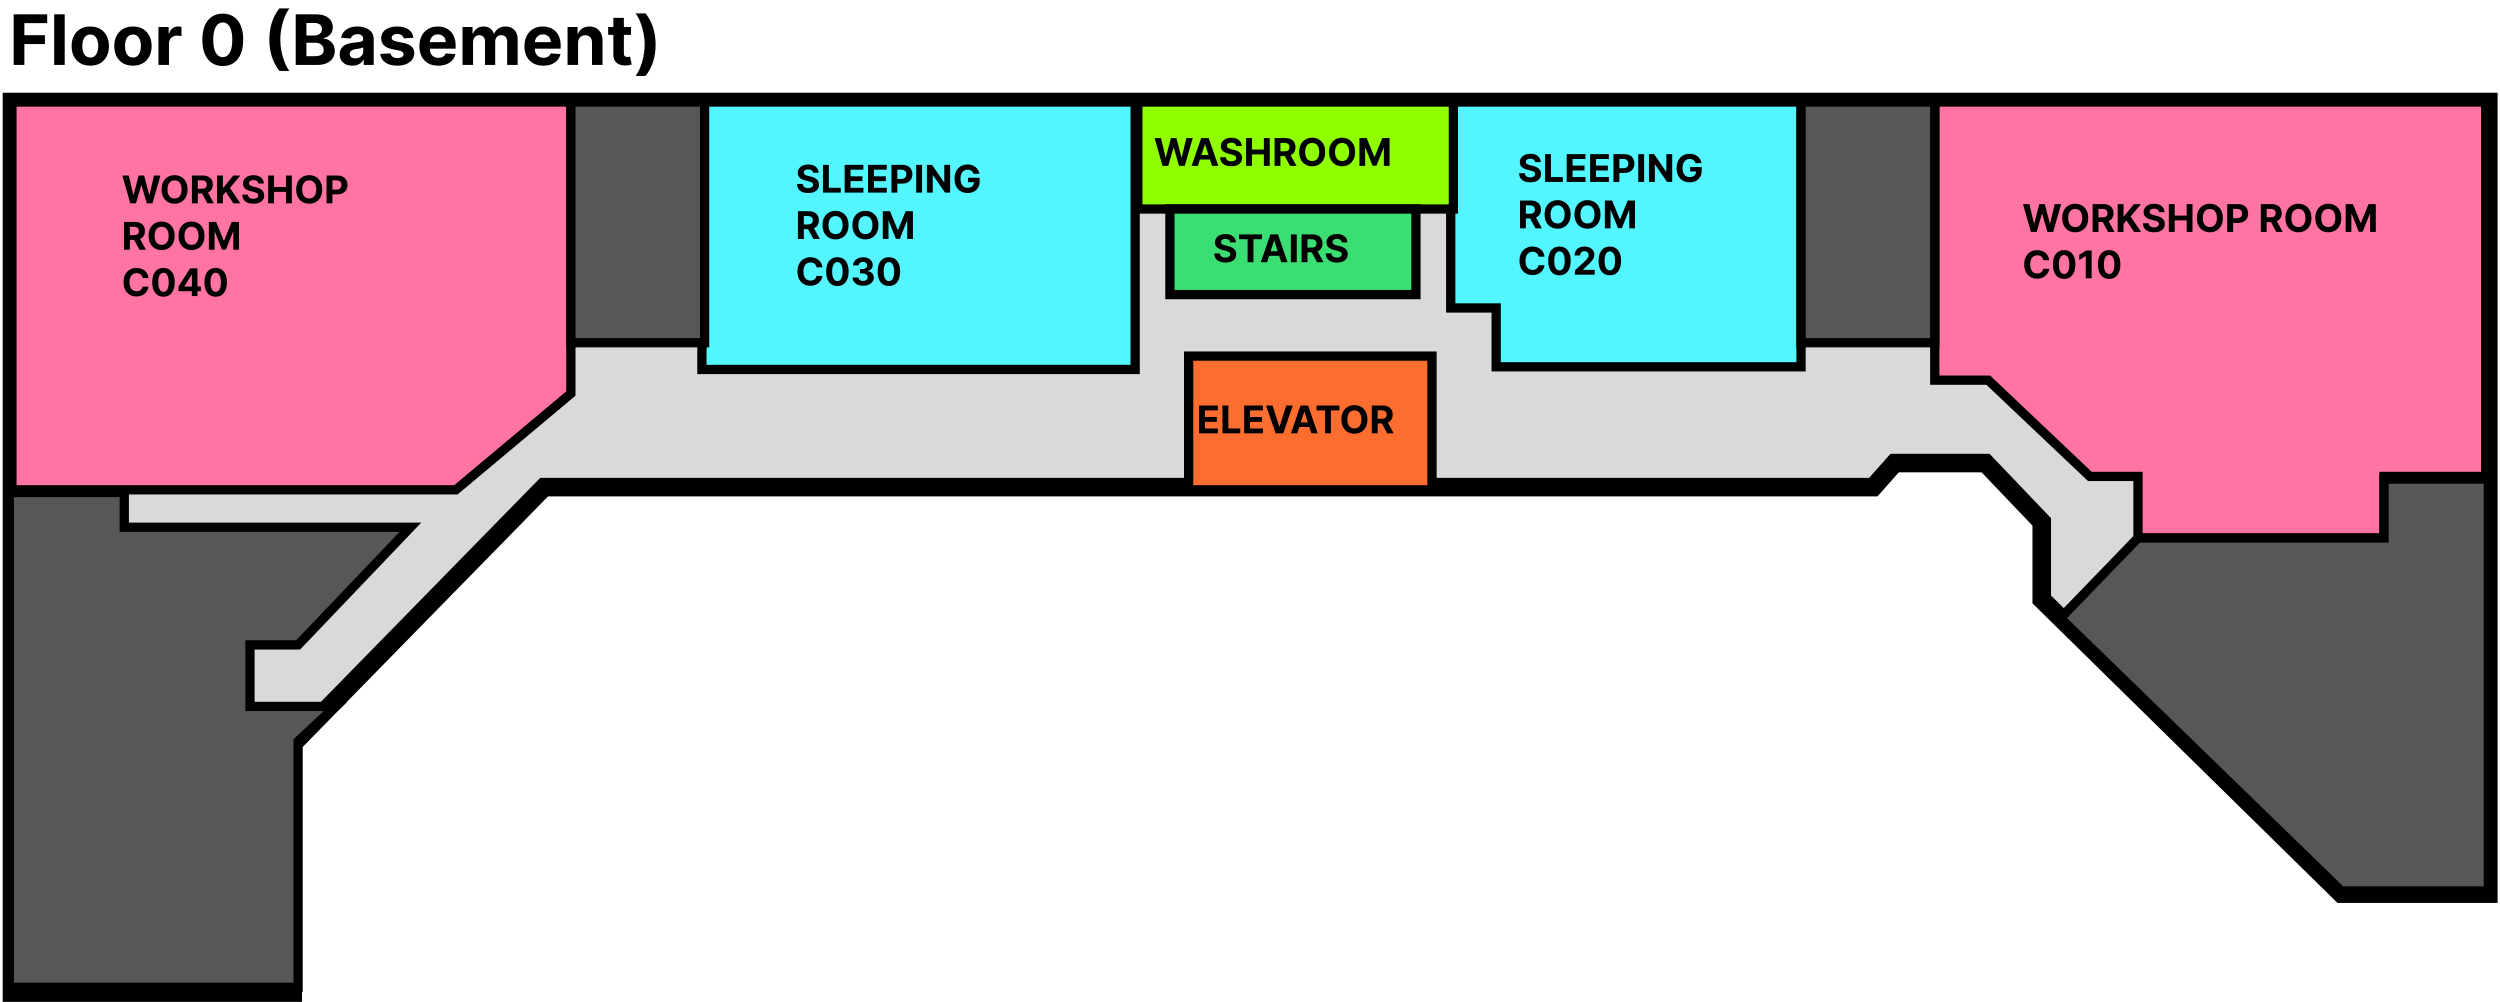 <svg width="539" height="216" viewBox="0 0 539 216" fill="none" xmlns="http://www.w3.org/2000/svg">
<path d="M2.948 14V3.091H10.171V4.993H5.255V7.592H9.692V9.494H5.255V14H2.948ZM13.949 3.091V14H11.68V3.091H13.949ZM19.464 14.16C18.636 14.16 17.921 13.984 17.317 13.633C16.717 13.277 16.253 12.784 15.927 12.152C15.6 11.516 15.437 10.779 15.437 9.941C15.437 9.096 15.6 8.357 15.927 7.725C16.253 7.089 16.717 6.596 17.317 6.244C17.921 5.889 18.636 5.712 19.464 5.712C20.291 5.712 21.005 5.889 21.605 6.244C22.209 6.596 22.674 7.089 23 7.725C23.327 8.357 23.491 9.096 23.491 9.941C23.491 10.779 23.327 11.516 23 12.152C22.674 12.784 22.209 13.277 21.605 13.633C21.005 13.984 20.291 14.16 19.464 14.16ZM19.474 12.402C19.851 12.402 20.165 12.296 20.417 12.082C20.669 11.866 20.859 11.571 20.987 11.198C21.118 10.825 21.184 10.401 21.184 9.925C21.184 9.449 21.118 9.025 20.987 8.652C20.859 8.279 20.669 7.984 20.417 7.768C20.165 7.551 19.851 7.443 19.474 7.443C19.094 7.443 18.775 7.551 18.515 7.768C18.26 7.984 18.066 8.279 17.935 8.652C17.807 9.025 17.743 9.449 17.743 9.925C17.743 10.401 17.807 10.825 17.935 11.198C18.066 11.571 18.26 11.866 18.515 12.082C18.775 12.296 19.094 12.402 19.474 12.402ZM28.663 14.16C27.835 14.16 27.12 13.984 26.516 13.633C25.916 13.277 25.453 12.784 25.126 12.152C24.799 11.516 24.636 10.779 24.636 9.941C24.636 9.096 24.799 8.357 25.126 7.725C25.453 7.089 25.916 6.596 26.516 6.244C27.12 5.889 27.835 5.712 28.663 5.712C29.49 5.712 30.204 5.889 30.804 6.244C31.408 6.596 31.873 7.089 32.2 7.725C32.526 8.357 32.69 9.096 32.69 9.941C32.69 10.779 32.526 11.516 32.2 12.152C31.873 12.784 31.408 13.277 30.804 13.633C30.204 13.984 29.49 14.16 28.663 14.16ZM28.674 12.402C29.05 12.402 29.364 12.296 29.616 12.082C29.868 11.866 30.058 11.571 30.186 11.198C30.318 10.825 30.383 10.401 30.383 9.925C30.383 9.449 30.318 9.025 30.186 8.652C30.058 8.279 29.868 7.984 29.616 7.768C29.364 7.551 29.05 7.443 28.674 7.443C28.294 7.443 27.974 7.551 27.715 7.768C27.459 7.984 27.265 8.279 27.134 8.652C27.006 9.025 26.942 9.449 26.942 9.925C26.942 10.401 27.006 10.825 27.134 11.198C27.265 11.571 27.459 11.866 27.715 12.082C27.974 12.296 28.294 12.402 28.674 12.402ZM34.165 14V5.818H36.365V7.246H36.45C36.6 6.738 36.85 6.354 37.202 6.095C37.553 5.832 37.958 5.701 38.416 5.701C38.53 5.701 38.652 5.708 38.784 5.722C38.915 5.737 39.03 5.756 39.13 5.781V7.794C39.023 7.762 38.876 7.734 38.688 7.709C38.499 7.684 38.327 7.672 38.171 7.672C37.837 7.672 37.539 7.745 37.276 7.89C37.017 8.032 36.811 8.231 36.658 8.487C36.509 8.743 36.434 9.037 36.434 9.371V14H34.165ZM48.031 14.24C47.114 14.236 46.326 14.011 45.666 13.563C45.009 13.116 44.503 12.468 44.148 11.619C43.796 10.77 43.622 9.749 43.626 8.556C43.626 7.366 43.801 6.353 44.153 5.515C44.508 4.676 45.014 4.039 45.671 3.602C46.331 3.162 47.118 2.942 48.031 2.942C48.943 2.942 49.728 3.162 50.385 3.602C51.046 4.043 51.553 4.682 51.909 5.52C52.264 6.354 52.44 7.366 52.436 8.556C52.436 9.753 52.258 10.776 51.903 11.624C51.552 12.473 51.047 13.121 50.39 13.569C49.733 14.016 48.947 14.24 48.031 14.24ZM48.031 12.327C48.656 12.327 49.155 12.013 49.528 11.385C49.9 10.756 50.085 9.813 50.081 8.556C50.081 7.729 49.996 7.04 49.826 6.489C49.659 5.939 49.421 5.525 49.112 5.248C48.807 4.971 48.446 4.833 48.031 4.833C47.409 4.833 46.912 5.143 46.539 5.765C46.166 6.386 45.978 7.317 45.975 8.556C45.975 9.394 46.058 10.094 46.225 10.655C46.395 11.212 46.635 11.631 46.944 11.912C47.253 12.189 47.615 12.327 48.031 12.327ZM58.074 8.545C58.074 7.224 58.25 6.008 58.602 4.897C58.957 3.785 59.498 2.755 60.226 1.807H62.394C62.117 2.159 61.86 2.588 61.622 3.096C61.384 3.6 61.176 4.154 60.999 4.758C60.821 5.362 60.682 5.987 60.583 6.633C60.484 7.276 60.434 7.913 60.434 8.545C60.434 9.387 60.519 10.238 60.69 11.097C60.864 11.953 61.098 12.748 61.393 13.483C61.691 14.218 62.025 14.82 62.394 15.289H60.226C59.498 14.341 58.957 13.311 58.602 12.2C58.25 11.088 58.074 9.87 58.074 8.545ZM63.754 14V3.091H68.122C68.924 3.091 69.594 3.21 70.13 3.448C70.666 3.686 71.069 4.016 71.339 4.439C71.609 4.858 71.744 5.341 71.744 5.887C71.744 6.314 71.659 6.688 71.488 7.011C71.318 7.331 71.083 7.594 70.785 7.8C70.49 8.002 70.153 8.146 69.773 8.231V8.338C70.189 8.355 70.577 8.473 70.939 8.689C71.305 8.906 71.602 9.21 71.829 9.6C72.056 9.987 72.17 10.449 72.17 10.985C72.17 11.564 72.026 12.081 71.739 12.535C71.454 12.986 71.034 13.343 70.476 13.606C69.919 13.869 69.231 14 68.415 14H63.754ZM66.06 12.114H67.941C68.583 12.114 69.052 11.992 69.347 11.747C69.642 11.498 69.789 11.168 69.789 10.756C69.789 10.454 69.716 10.188 69.571 9.957C69.425 9.726 69.217 9.545 68.947 9.414C68.681 9.282 68.363 9.217 67.994 9.217H66.06V12.114ZM66.06 7.656H67.77C68.086 7.656 68.367 7.601 68.612 7.491C68.86 7.377 69.056 7.217 69.198 7.011C69.343 6.805 69.416 6.559 69.416 6.271C69.416 5.877 69.276 5.559 68.995 5.317C68.718 5.076 68.324 4.955 67.813 4.955H66.06V7.656ZM75.961 14.155C75.439 14.155 74.974 14.064 74.566 13.883C74.157 13.698 73.834 13.427 73.596 13.068C73.362 12.706 73.245 12.255 73.245 11.715C73.245 11.26 73.328 10.879 73.495 10.57C73.662 10.261 73.889 10.012 74.177 9.824C74.465 9.636 74.791 9.494 75.157 9.398C75.526 9.302 75.913 9.234 76.318 9.195C76.794 9.146 77.178 9.099 77.469 9.057C77.76 9.011 77.971 8.943 78.103 8.854C78.234 8.766 78.3 8.634 78.3 8.46V8.428C78.3 8.091 78.193 7.83 77.98 7.645C77.771 7.461 77.472 7.368 77.085 7.368C76.677 7.368 76.352 7.459 76.11 7.64C75.869 7.817 75.709 8.041 75.631 8.311L73.532 8.141C73.639 7.643 73.848 7.214 74.161 6.852C74.473 6.486 74.876 6.205 75.37 6.01C75.867 5.811 76.442 5.712 77.096 5.712C77.55 5.712 77.985 5.765 78.401 5.871C78.82 5.978 79.191 6.143 79.514 6.367C79.841 6.591 80.098 6.878 80.287 7.23C80.475 7.578 80.569 7.995 80.569 8.482V14H78.417V12.865H78.353C78.222 13.121 78.046 13.347 77.826 13.542C77.606 13.734 77.341 13.885 77.032 13.995C76.723 14.101 76.366 14.155 75.961 14.155ZM76.611 12.588C76.945 12.588 77.24 12.523 77.495 12.391C77.751 12.256 77.952 12.075 78.097 11.848C78.243 11.621 78.316 11.363 78.316 11.076V10.207C78.245 10.254 78.147 10.296 78.023 10.335C77.902 10.371 77.765 10.405 77.613 10.436C77.46 10.465 77.307 10.492 77.154 10.516C77.002 10.538 76.863 10.557 76.739 10.575C76.473 10.614 76.24 10.676 76.041 10.761C75.842 10.847 75.688 10.962 75.578 11.108C75.468 11.25 75.413 11.427 75.413 11.64C75.413 11.949 75.525 12.185 75.748 12.349C75.975 12.508 76.263 12.588 76.611 12.588ZM89.137 8.151L87.059 8.279C87.024 8.102 86.948 7.942 86.83 7.8C86.713 7.654 86.559 7.539 86.367 7.453C86.179 7.365 85.953 7.32 85.691 7.32C85.339 7.32 85.042 7.395 84.801 7.544C84.559 7.69 84.439 7.885 84.439 8.13C84.439 8.325 84.517 8.49 84.673 8.625C84.829 8.76 85.097 8.869 85.478 8.95L86.958 9.249C87.754 9.412 88.347 9.675 88.737 10.037C89.128 10.399 89.323 10.875 89.323 11.464C89.323 12.001 89.165 12.471 88.849 12.876C88.537 13.281 88.107 13.597 87.56 13.824C87.017 14.048 86.39 14.16 85.68 14.16C84.597 14.16 83.734 13.934 83.091 13.483C82.452 13.029 82.077 12.411 81.967 11.63L84.199 11.512C84.266 11.843 84.43 12.095 84.689 12.269C84.948 12.439 85.28 12.524 85.685 12.524C86.083 12.524 86.403 12.448 86.644 12.296C86.889 12.139 87.013 11.939 87.017 11.694C87.013 11.488 86.926 11.319 86.756 11.188C86.585 11.053 86.323 10.95 85.968 10.879L84.551 10.596C83.752 10.436 83.157 10.159 82.766 9.765C82.379 9.371 82.186 8.869 82.186 8.258C82.186 7.732 82.328 7.279 82.612 6.899C82.899 6.52 83.302 6.227 83.821 6.021C84.343 5.815 84.954 5.712 85.653 5.712C86.687 5.712 87.5 5.93 88.093 6.367C88.689 6.804 89.037 7.398 89.137 8.151ZM94.481 14.16C93.639 14.16 92.915 13.989 92.308 13.648C91.704 13.304 91.239 12.818 90.912 12.189C90.585 11.557 90.422 10.809 90.422 9.946C90.422 9.105 90.585 8.366 90.912 7.73C91.239 7.095 91.699 6.599 92.292 6.244C92.888 5.889 93.588 5.712 94.39 5.712C94.93 5.712 95.433 5.799 95.898 5.973C96.367 6.143 96.775 6.401 97.123 6.745C97.475 7.089 97.748 7.523 97.943 8.045C98.139 8.563 98.236 9.17 98.236 9.866V10.49H91.328V9.083H96.1C96.1 8.757 96.029 8.467 95.887 8.215C95.745 7.963 95.548 7.766 95.296 7.624C95.047 7.478 94.758 7.406 94.428 7.406C94.083 7.406 93.778 7.485 93.511 7.645C93.249 7.801 93.043 8.013 92.894 8.279C92.744 8.542 92.668 8.835 92.665 9.158V10.495C92.665 10.9 92.739 11.25 92.888 11.544C93.041 11.839 93.256 12.066 93.533 12.226C93.81 12.386 94.138 12.466 94.518 12.466C94.77 12.466 95.001 12.43 95.211 12.359C95.42 12.288 95.6 12.182 95.749 12.04C95.898 11.898 96.011 11.724 96.09 11.518L98.188 11.656C98.082 12.161 97.863 12.601 97.533 12.977C97.206 13.35 96.784 13.641 96.265 13.851C95.75 14.057 95.156 14.16 94.481 14.16ZM99.717 14V5.818H101.88V7.262H101.976C102.146 6.782 102.43 6.404 102.828 6.127C103.226 5.85 103.701 5.712 104.255 5.712C104.816 5.712 105.294 5.852 105.688 6.132C106.082 6.409 106.345 6.786 106.477 7.262H106.562C106.729 6.793 107.031 6.418 107.467 6.138C107.908 5.854 108.428 5.712 109.028 5.712C109.792 5.712 110.411 5.955 110.887 6.441C111.367 6.924 111.606 7.61 111.606 8.498V14H109.342V8.945C109.342 8.49 109.222 8.149 108.98 7.922C108.739 7.695 108.437 7.581 108.075 7.581C107.663 7.581 107.341 7.713 107.111 7.976C106.88 8.235 106.764 8.577 106.764 9.004V14H104.564V8.897C104.564 8.496 104.449 8.176 104.218 7.938C103.991 7.7 103.691 7.581 103.318 7.581C103.066 7.581 102.839 7.645 102.636 7.773C102.437 7.897 102.279 8.073 102.162 8.3C102.045 8.524 101.986 8.787 101.986 9.089V14H99.717ZM117.127 14.16C116.286 14.16 115.561 13.989 114.954 13.648C114.35 13.304 113.885 12.818 113.559 12.189C113.232 11.557 113.068 10.809 113.068 9.946C113.068 9.105 113.232 8.366 113.559 7.73C113.885 7.095 114.345 6.599 114.938 6.244C115.535 5.889 116.234 5.712 117.037 5.712C117.577 5.712 118.079 5.799 118.544 5.973C119.013 6.143 119.421 6.401 119.769 6.745C120.121 7.089 120.394 7.523 120.59 8.045C120.785 8.563 120.883 9.17 120.883 9.866V10.49H113.974V9.083H118.747C118.747 8.757 118.676 8.467 118.534 8.215C118.392 7.963 118.195 7.766 117.942 7.624C117.694 7.478 117.404 7.406 117.074 7.406C116.73 7.406 116.424 7.485 116.158 7.645C115.895 7.801 115.689 8.013 115.54 8.279C115.391 8.542 115.315 8.835 115.311 9.158V10.495C115.311 10.9 115.386 11.25 115.535 11.544C115.687 11.839 115.902 12.066 116.179 12.226C116.456 12.386 116.785 12.466 117.165 12.466C117.417 12.466 117.648 12.43 117.857 12.359C118.067 12.288 118.246 12.182 118.395 12.04C118.544 11.898 118.658 11.724 118.736 11.518L120.835 11.656C120.728 12.161 120.51 12.601 120.18 12.977C119.853 13.35 119.43 13.641 118.912 13.851C118.397 14.057 117.802 14.16 117.127 14.16ZM124.633 9.27V14H122.364V5.818H124.526V7.262H124.622C124.803 6.786 125.107 6.409 125.533 6.132C125.959 5.852 126.476 5.712 127.083 5.712C127.651 5.712 128.147 5.836 128.569 6.085C128.992 6.333 129.32 6.688 129.555 7.15C129.789 7.608 129.906 8.155 129.906 8.79V14H127.637V9.195C127.641 8.695 127.513 8.304 127.253 8.023C126.994 7.739 126.637 7.597 126.183 7.597C125.877 7.597 125.608 7.663 125.373 7.794C125.142 7.926 124.961 8.118 124.83 8.37C124.702 8.618 124.636 8.918 124.633 9.27ZM136.047 5.818V7.523H131.119V5.818H136.047ZM132.238 3.858H134.507V11.486C134.507 11.695 134.539 11.859 134.603 11.976C134.667 12.089 134.756 12.169 134.869 12.216C134.987 12.262 135.121 12.285 135.274 12.285C135.381 12.285 135.487 12.276 135.594 12.258C135.7 12.237 135.782 12.221 135.839 12.21L136.196 13.899C136.082 13.934 135.922 13.975 135.716 14.021C135.51 14.071 135.26 14.101 134.965 14.112C134.418 14.133 133.939 14.06 133.527 13.893C133.119 13.727 132.801 13.467 132.574 13.116C132.346 12.764 132.234 12.32 132.238 11.784V3.858ZM141.349 9.627C141.349 10.951 141.172 12.169 140.817 13.281C140.465 14.392 139.925 15.422 139.197 16.37H137.029C137.306 16.019 137.564 15.589 137.802 15.081C138.04 14.573 138.247 14.02 138.425 13.419C138.602 12.816 138.741 12.191 138.84 11.544C138.94 10.898 138.99 10.259 138.99 9.627C138.99 8.785 138.903 7.936 138.729 7.081C138.558 6.221 138.324 5.426 138.025 4.694C137.731 3.959 137.399 3.357 137.029 2.888H139.197C139.925 3.837 140.465 4.866 140.817 5.978C141.172 7.089 141.349 8.306 141.349 9.627Z" fill="black"/>
<path d="M536.487 22H2.577V214H63.117V160.378L117.315 105.027H403.874L408.487 99.838H428.09L440.198 112.523V129.243L504.775 192.667H536.487V22Z" fill="#D9D9D9" stroke="black" stroke-width="4"/>
<path d="M98.288 105.604H2.577V22H123.081V84.847L98.288 105.604Z" fill="#FF73A5" stroke="black" stroke-width="2"/>
<path d="M151.333 79.658V22H244.739V79.658H151.333Z" fill="#53F5FF" stroke="black" stroke-width="2"/>
<path d="M312.775 66.396V22H388.306V79.081H322.577V66.396H312.775Z" fill="#53F5FF" stroke="black" stroke-width="2"/>
<path d="M417.135 81.964V22H535.91V102.721H514V115.982H460.955V102.721H450.577L428.667 81.964H417.135Z" fill="#FF73A5" stroke="black" stroke-width="2"/>
<path d="M313.351 22H245.315V45.063H313.351V22Z" fill="#8FFF00" stroke="black" stroke-width="2"/>
<path d="M151.91 22H123.081V73.892H151.91V22Z" fill="#575757" stroke="black" stroke-width="2"/>
<path d="M417.135 22H388.306V73.892H417.135V22Z" fill="#575757" stroke="black" stroke-width="2"/>
<path d="M444.234 133.279L460.955 115.982H514V103.297H536.486V192.09H504.775L444.234 133.279Z" fill="#575757" stroke="black" stroke-width="2"/>
<path d="M26.793 106.18H2V212.847H64.27V159.802L72.342 152.306H53.892V139.045H64.27L88.487 113.676H26.793V106.18Z" fill="#575757" stroke="black" stroke-width="2"/>
<path d="M256.27 105.604V76.775H308.739V105.604H256.27Z" fill="#FD6D2F" stroke="black" stroke-width="2"/>
<path d="M28.086 43.838L26.371 37.846H27.755L28.747 42.009H28.797L29.891 37.846H31.076L32.167 42.018H32.219L33.211 37.846H34.595L32.88 43.838H31.646L30.505 39.921H30.458L29.32 43.838H28.086ZM40.441 40.842C40.441 41.495 40.317 42.051 40.069 42.51C39.824 42.968 39.488 43.318 39.063 43.56C38.64 43.8 38.164 43.92 37.635 43.92C37.103 43.92 36.625 43.799 36.202 43.557C35.779 43.315 35.444 42.965 35.198 42.507C34.953 42.048 34.83 41.494 34.83 40.842C34.83 40.189 34.953 39.633 35.198 39.175C35.444 38.716 35.779 38.367 36.202 38.127C36.625 37.885 37.103 37.764 37.635 37.764C38.164 37.764 38.64 37.885 39.063 38.127C39.488 38.367 39.824 38.716 40.069 39.175C40.317 39.633 40.441 40.189 40.441 40.842ZM39.157 40.842C39.157 40.419 39.093 40.062 38.966 39.771C38.842 39.481 38.665 39.26 38.437 39.11C38.209 38.96 37.941 38.885 37.635 38.885C37.329 38.885 37.062 38.96 36.834 39.11C36.605 39.26 36.428 39.481 36.301 39.771C36.176 40.062 36.114 40.419 36.114 40.842C36.114 41.265 36.176 41.622 36.301 41.913C36.428 42.203 36.605 42.424 36.834 42.574C37.062 42.724 37.329 42.799 37.635 42.799C37.941 42.799 38.209 42.724 38.437 42.574C38.665 42.424 38.842 42.203 38.966 41.913C39.093 41.622 39.157 41.265 39.157 40.842ZM41.379 43.838V37.846H43.743C44.196 37.846 44.582 37.927 44.902 38.089C45.223 38.249 45.468 38.476 45.636 38.771C45.806 39.063 45.89 39.408 45.89 39.804C45.89 40.202 45.805 40.544 45.633 40.83C45.461 41.115 45.213 41.334 44.887 41.486C44.563 41.638 44.171 41.714 43.711 41.714H42.128V40.696H43.506C43.748 40.696 43.949 40.663 44.109 40.596C44.269 40.53 44.388 40.431 44.466 40.298C44.546 40.165 44.586 40.001 44.586 39.804C44.586 39.605 44.546 39.437 44.466 39.3C44.388 39.164 44.268 39.06 44.106 38.99C43.946 38.918 43.744 38.882 43.5 38.882H42.646V43.838H41.379ZM44.615 41.111L46.104 43.838H44.706L43.249 41.111H44.615ZM46.786 43.838V37.846H48.052V40.488H48.131L50.288 37.846H51.806L49.582 40.529L51.832 43.838H50.317L48.675 41.375L48.052 42.135V43.838H46.786ZM55.667 39.569C55.644 39.334 55.544 39.15 55.366 39.02C55.189 38.889 54.948 38.824 54.644 38.824C54.437 38.824 54.262 38.853 54.12 38.911C53.977 38.968 53.868 39.047 53.792 39.148C53.718 39.25 53.681 39.365 53.681 39.493C53.677 39.601 53.7 39.694 53.748 39.774C53.799 39.854 53.868 39.923 53.956 39.982C54.044 40.039 54.145 40.088 54.26 40.131C54.375 40.172 54.498 40.207 54.629 40.237L55.167 40.365C55.429 40.424 55.669 40.502 55.887 40.599C56.105 40.697 56.295 40.817 56.455 40.959C56.614 41.102 56.738 41.269 56.826 41.462C56.916 41.655 56.962 41.877 56.964 42.127C56.962 42.493 56.868 42.811 56.683 43.08C56.499 43.347 56.234 43.555 55.887 43.703C55.542 43.85 55.125 43.923 54.638 43.923C54.154 43.923 53.733 43.849 53.374 43.7C53.017 43.552 52.738 43.333 52.537 43.042C52.338 42.75 52.234 42.388 52.224 41.957H53.45C53.464 42.158 53.521 42.325 53.623 42.46C53.726 42.593 53.863 42.693 54.035 42.761C54.209 42.828 54.405 42.861 54.623 42.861C54.838 42.861 55.024 42.83 55.182 42.767C55.342 42.705 55.466 42.618 55.553 42.507C55.641 42.396 55.685 42.268 55.685 42.123C55.685 41.989 55.645 41.876 55.565 41.784C55.487 41.693 55.372 41.614 55.22 41.55C55.07 41.486 54.885 41.427 54.667 41.375L54.015 41.211C53.509 41.088 53.111 40.896 52.818 40.634C52.526 40.373 52.38 40.021 52.382 39.578C52.38 39.216 52.477 38.899 52.672 38.627C52.869 38.356 53.139 38.145 53.482 37.993C53.825 37.841 54.215 37.764 54.652 37.764C55.097 37.764 55.485 37.841 55.817 37.993C56.15 38.145 56.41 38.356 56.595 38.627C56.78 38.899 56.876 39.213 56.882 39.569H55.667ZM57.816 43.838V37.846H59.082V40.319H61.654V37.846H62.918V43.838H61.654V41.363H59.082V43.838H57.816ZM69.468 40.842C69.468 41.495 69.344 42.051 69.096 42.51C68.851 42.968 68.515 43.318 68.09 43.56C67.667 43.8 67.191 43.92 66.662 43.92C66.13 43.92 65.652 43.799 65.229 43.557C64.806 43.315 64.471 42.965 64.225 42.507C63.98 42.048 63.857 41.494 63.857 40.842C63.857 40.189 63.98 39.633 64.225 39.175C64.471 38.716 64.806 38.367 65.229 38.127C65.652 37.885 66.13 37.764 66.662 37.764C67.191 37.764 67.667 37.885 68.09 38.127C68.515 38.367 68.851 38.716 69.096 39.175C69.344 39.633 69.468 40.189 69.468 40.842ZM68.184 40.842C68.184 40.419 68.12 40.062 67.993 39.771C67.869 39.481 67.692 39.26 67.464 39.11C67.236 38.96 66.969 38.885 66.662 38.885C66.356 38.885 66.089 38.96 65.861 39.11C65.633 39.26 65.455 39.481 65.328 39.771C65.204 40.062 65.141 40.419 65.141 40.842C65.141 41.265 65.204 41.622 65.328 41.913C65.455 42.203 65.633 42.424 65.861 42.574C66.089 42.724 66.356 42.799 66.662 42.799C66.969 42.799 67.236 42.724 67.464 42.574C67.692 42.424 67.869 42.203 67.993 41.913C68.12 41.622 68.184 41.265 68.184 40.842ZM70.406 43.838V37.846H72.77C73.225 37.846 73.612 37.933 73.932 38.107C74.251 38.278 74.495 38.517 74.663 38.824C74.833 39.128 74.918 39.479 74.918 39.877C74.918 40.275 74.832 40.626 74.66 40.93C74.488 41.234 74.24 41.471 73.914 41.641C73.59 41.81 73.198 41.895 72.738 41.895H71.231V40.88H72.533C72.777 40.88 72.978 40.838 73.136 40.754C73.296 40.669 73.415 40.551 73.493 40.4C73.573 40.248 73.613 40.074 73.613 39.877C73.613 39.678 73.573 39.504 73.493 39.356C73.415 39.206 73.296 39.09 73.136 39.008C72.976 38.924 72.773 38.882 72.527 38.882H71.673V43.838H70.406ZM26.737 53.838V47.846H29.101C29.553 47.846 29.939 47.927 30.259 48.089C30.581 48.249 30.826 48.476 30.994 48.771C31.163 49.063 31.248 49.408 31.248 49.804C31.248 50.202 31.162 50.544 30.991 50.83C30.819 51.115 30.57 51.334 30.245 51.486C29.921 51.638 29.529 51.714 29.069 51.714H27.486V50.696H28.864C29.106 50.696 29.306 50.663 29.466 50.596C29.626 50.53 29.745 50.431 29.823 50.298C29.903 50.165 29.943 50.001 29.943 49.804C29.943 49.605 29.903 49.437 29.823 49.3C29.745 49.164 29.625 49.06 29.463 48.99C29.304 48.918 29.102 48.882 28.858 48.882H28.004V53.838H26.737ZM29.973 51.111L31.462 53.838H30.063L28.606 51.111H29.973ZM37.649 50.842C37.649 51.495 37.525 52.051 37.278 52.51C37.032 52.968 36.696 53.318 36.271 53.56C35.848 53.8 35.372 53.92 34.844 53.92C34.311 53.92 33.833 53.799 33.41 53.557C32.987 53.315 32.652 52.965 32.407 52.507C32.161 52.048 32.038 51.494 32.038 50.842C32.038 50.189 32.161 49.633 32.407 49.175C32.652 48.716 32.987 48.367 33.41 48.127C33.833 47.885 34.311 47.764 34.844 47.764C35.372 47.764 35.848 47.885 36.271 48.127C36.696 48.367 37.032 48.716 37.278 49.175C37.525 49.633 37.649 50.189 37.649 50.842ZM36.365 50.842C36.365 50.419 36.301 50.062 36.175 49.771C36.05 49.481 35.873 49.26 35.645 49.11C35.417 48.96 35.15 48.885 34.844 48.885C34.537 48.885 34.27 48.96 34.042 49.11C33.814 49.26 33.636 49.481 33.51 49.771C33.385 50.062 33.322 50.419 33.322 50.842C33.322 51.265 33.385 51.622 33.51 51.913C33.636 52.203 33.814 52.424 34.042 52.574C34.27 52.724 34.537 52.799 34.844 52.799C35.15 52.799 35.417 52.724 35.645 52.574C35.873 52.424 36.05 52.203 36.175 51.913C36.301 51.622 36.365 51.265 36.365 50.842ZM44.093 50.842C44.093 51.495 43.969 52.051 43.722 52.51C43.476 52.968 43.141 53.318 42.715 53.56C42.292 53.8 41.816 53.92 41.288 53.92C40.755 53.92 40.278 53.799 39.854 53.557C39.431 53.315 39.097 52.965 38.851 52.507C38.605 52.048 38.482 51.494 38.482 50.842C38.482 50.189 38.605 49.633 38.851 49.175C39.097 48.716 39.431 48.367 39.854 48.127C40.278 47.885 40.755 47.764 41.288 47.764C41.816 47.764 42.292 47.885 42.715 48.127C43.141 48.367 43.476 48.716 43.722 49.175C43.969 49.633 44.093 50.189 44.093 50.842ZM42.809 50.842C42.809 50.419 42.746 50.062 42.619 49.771C42.494 49.481 42.318 49.26 42.089 49.11C41.861 48.96 41.594 48.885 41.288 48.885C40.982 48.885 40.714 48.96 40.486 49.11C40.258 49.26 40.081 49.481 39.954 49.771C39.829 50.062 39.767 50.419 39.767 50.842C39.767 51.265 39.829 51.622 39.954 51.913C40.081 52.203 40.258 52.424 40.486 52.574C40.714 52.724 40.982 52.799 41.288 52.799C41.594 52.799 41.861 52.724 42.089 52.574C42.318 52.424 42.494 52.203 42.619 51.913C42.746 51.622 42.809 51.265 42.809 50.842ZM45.032 47.846H46.594L48.244 51.872H48.314L49.964 47.846H51.526V53.838H50.298V49.938H50.248L48.697 53.809H47.861L46.31 49.923H46.261V53.838H45.032V47.846ZM32.023 59.944H30.742C30.719 59.778 30.671 59.631 30.599 59.502C30.526 59.372 30.434 59.26 30.321 59.169C30.208 59.077 30.077 59.007 29.929 58.958C29.782 58.909 29.623 58.885 29.452 58.885C29.142 58.885 28.872 58.962 28.642 59.116C28.411 59.268 28.233 59.491 28.106 59.783C27.979 60.074 27.916 60.427 27.916 60.842C27.916 61.269 27.979 61.628 28.106 61.919C28.235 62.209 28.414 62.429 28.644 62.577C28.875 62.725 29.141 62.799 29.443 62.799C29.613 62.799 29.77 62.777 29.914 62.732C30.06 62.687 30.19 62.622 30.303 62.536C30.416 62.448 30.51 62.342 30.584 62.217C30.66 62.092 30.713 61.95 30.742 61.79L32.023 61.796C31.99 62.071 31.907 62.336 31.775 62.592C31.644 62.845 31.468 63.072 31.245 63.273C31.025 63.472 30.762 63.63 30.455 63.747C30.151 63.862 29.807 63.92 29.423 63.92C28.888 63.92 28.41 63.799 27.989 63.557C27.57 63.315 27.238 62.965 26.994 62.507C26.753 62.048 26.632 61.494 26.632 60.842C26.632 60.189 26.755 59.633 27 59.175C27.246 58.716 27.579 58.367 28.001 58.127C28.422 57.885 28.896 57.764 29.423 57.764C29.77 57.764 30.091 57.813 30.388 57.911C30.686 58.008 30.951 58.151 31.181 58.338C31.411 58.523 31.598 58.75 31.742 59.02C31.889 59.289 31.982 59.597 32.023 59.944ZM35.246 63.969C34.743 63.968 34.31 63.844 33.947 63.598C33.586 63.352 33.308 62.996 33.113 62.53C32.92 62.064 32.825 61.503 32.826 60.848C32.826 60.195 32.923 59.638 33.116 59.178C33.311 58.717 33.589 58.367 33.95 58.127C34.313 57.885 34.745 57.764 35.246 57.764C35.747 57.764 36.178 57.885 36.539 58.127C36.902 58.369 37.181 58.72 37.376 59.18C37.571 59.639 37.667 60.195 37.665 60.848C37.665 61.505 37.568 62.067 37.373 62.533C37.18 62.999 36.903 63.355 36.542 63.601C36.181 63.847 35.749 63.969 35.246 63.969ZM35.246 62.919C35.589 62.919 35.863 62.747 36.068 62.401C36.273 62.056 36.374 61.538 36.372 60.848C36.372 60.394 36.325 60.015 36.232 59.713C36.14 59.411 36.009 59.183 35.84 59.031C35.672 58.879 35.474 58.803 35.246 58.803C34.904 58.803 34.632 58.974 34.427 59.315C34.222 59.656 34.118 60.167 34.117 60.848C34.117 61.308 34.162 61.693 34.254 62.001C34.348 62.307 34.479 62.537 34.649 62.691C34.819 62.843 35.018 62.919 35.246 62.919ZM38.478 62.785V61.787L40.979 57.846H41.839V59.227H41.33L39.753 61.723V61.77H43.308V62.785H38.478ZM41.354 63.838V62.48L41.377 62.039V57.846H42.565V63.838H41.354ZM46.501 63.969C45.998 63.968 45.565 63.844 45.202 63.598C44.841 63.352 44.563 62.996 44.368 62.53C44.175 62.064 44.08 61.503 44.082 60.848C44.082 60.195 44.178 59.638 44.371 59.178C44.566 58.717 44.844 58.367 45.205 58.127C45.568 57.885 46 57.764 46.501 57.764C47.002 57.764 47.433 57.885 47.794 58.127C48.157 58.369 48.436 58.72 48.631 59.18C48.826 59.639 48.922 60.195 48.92 60.848C48.92 61.505 48.823 62.067 48.628 62.533C48.435 62.999 48.158 63.355 47.797 63.601C47.436 63.847 47.004 63.969 46.501 63.969ZM46.501 62.919C46.844 62.919 47.118 62.747 47.323 62.401C47.528 62.056 47.629 61.538 47.627 60.848C47.627 60.394 47.581 60.015 47.487 59.713C47.395 59.411 47.265 59.183 47.095 59.031C46.927 58.879 46.729 58.803 46.501 58.803C46.16 58.803 45.887 58.974 45.682 59.315C45.477 59.656 45.374 60.167 45.372 60.848C45.372 61.308 45.418 61.693 45.509 62.001C45.603 62.307 45.735 62.537 45.904 62.691C46.074 62.843 46.273 62.919 46.501 62.919Z" fill="black"/>
<path d="M437.869 50L436.155 44.008H437.539L438.531 48.172H438.58L439.674 44.008H440.859L441.951 48.18H442.003L442.995 44.008H444.379L442.664 50H441.43L440.289 46.083H440.242L439.104 50H437.869ZM450.225 47.004C450.225 47.658 450.101 48.214 449.853 48.672C449.607 49.13 449.272 49.48 448.847 49.722C448.424 49.962 447.948 50.082 447.419 50.082C446.887 50.082 446.409 49.961 445.986 49.719C445.562 49.477 445.228 49.127 444.982 48.669C444.736 48.211 444.613 47.656 444.613 47.004C444.613 46.351 444.736 45.795 444.982 45.337C445.228 44.878 445.562 44.529 445.986 44.289C446.409 44.047 446.887 43.927 447.419 43.927C447.948 43.927 448.424 44.047 448.847 44.289C449.272 44.529 449.607 44.878 449.853 45.337C450.101 45.795 450.225 46.351 450.225 47.004ZM448.94 47.004C448.94 46.581 448.877 46.224 448.75 45.934C448.625 45.643 448.449 45.422 448.221 45.272C447.992 45.122 447.725 45.047 447.419 45.047C447.113 45.047 446.846 45.122 446.617 45.272C446.389 45.422 446.212 45.643 446.085 45.934C445.96 46.224 445.898 46.581 445.898 47.004C445.898 47.428 445.96 47.784 446.085 48.075C446.212 48.366 446.389 48.586 446.617 48.736C446.846 48.886 447.113 48.961 447.419 48.961C447.725 48.961 447.992 48.886 448.221 48.736C448.449 48.586 448.625 48.366 448.75 48.075C448.877 47.784 448.94 47.428 448.94 47.004ZM451.163 50V44.008H453.527C453.979 44.008 454.366 44.09 454.685 44.251C455.007 44.411 455.252 44.639 455.42 44.933C455.589 45.225 455.674 45.57 455.674 45.966C455.674 46.364 455.588 46.706 455.417 46.993C455.245 47.277 454.996 47.496 454.671 47.648C454.347 47.8 453.955 47.876 453.495 47.876H451.912V46.858H453.29C453.532 46.858 453.733 46.825 453.893 46.758C454.052 46.692 454.171 46.593 454.249 46.46C454.329 46.328 454.369 46.163 454.369 45.966C454.369 45.767 454.329 45.599 454.249 45.462C454.171 45.326 454.052 45.223 453.89 45.152C453.73 45.08 453.528 45.044 453.284 45.044H452.43V50H451.163ZM454.399 47.273L455.888 50H454.489L453.032 47.273H454.399ZM456.569 50V44.008H457.836V46.65H457.915L460.071 44.008H461.59L459.366 46.691L461.616 50H460.101L458.459 47.537L457.836 48.297V50H456.569ZM465.451 45.732C465.428 45.496 465.327 45.312 465.15 45.182C464.973 45.051 464.732 44.986 464.427 44.986C464.221 44.986 464.046 45.015 463.904 45.073C463.761 45.13 463.652 45.209 463.576 45.31C463.502 45.412 463.465 45.527 463.465 45.656C463.461 45.763 463.483 45.856 463.532 45.936C463.583 46.016 463.652 46.086 463.74 46.144C463.828 46.201 463.929 46.25 464.044 46.293C464.159 46.334 464.282 46.369 464.413 46.399L464.951 46.527C465.212 46.586 465.452 46.664 465.671 46.761C465.889 46.859 466.078 46.979 466.238 47.121C466.398 47.264 466.522 47.431 466.61 47.624C466.7 47.818 466.745 48.039 466.747 48.289C466.745 48.655 466.652 48.973 466.466 49.242C466.283 49.51 466.018 49.717 465.671 49.865C465.326 50.012 464.909 50.085 464.422 50.085C463.938 50.085 463.517 50.011 463.158 49.862C462.801 49.714 462.522 49.495 462.321 49.204C462.122 48.912 462.018 48.55 462.008 48.119H463.234C463.247 48.32 463.305 48.487 463.406 48.622C463.51 48.755 463.647 48.855 463.819 48.923C463.992 48.99 464.188 49.023 464.407 49.023C464.621 49.023 464.808 48.992 464.966 48.929C465.126 48.867 465.249 48.78 465.337 48.669C465.425 48.558 465.469 48.43 465.469 48.286C465.469 48.151 465.429 48.038 465.349 47.946C465.271 47.855 465.156 47.777 465.004 47.712C464.854 47.648 464.669 47.589 464.451 47.537L463.798 47.373C463.293 47.25 462.894 47.058 462.602 46.797C462.309 46.535 462.164 46.183 462.166 45.74C462.164 45.378 462.261 45.061 462.456 44.79C462.653 44.519 462.923 44.307 463.266 44.155C463.609 44.003 463.999 43.927 464.436 43.927C464.881 43.927 465.269 44.003 465.601 44.155C465.934 44.307 466.193 44.519 466.379 44.79C466.564 45.061 466.66 45.375 466.665 45.732H465.451ZM467.599 50V44.008H468.866V46.481H471.438V44.008H472.702V50H471.438V47.525H468.866V50H467.599ZM479.252 47.004C479.252 47.658 479.128 48.214 478.88 48.672C478.635 49.13 478.299 49.48 477.874 49.722C477.451 49.962 476.975 50.082 476.446 50.082C475.914 50.082 475.436 49.961 475.013 49.719C474.589 49.477 474.255 49.127 474.009 48.669C473.763 48.211 473.641 47.656 473.641 47.004C473.641 46.351 473.763 45.795 474.009 45.337C474.255 44.878 474.589 44.529 475.013 44.289C475.436 44.047 475.914 43.927 476.446 43.927C476.975 43.927 477.451 44.047 477.874 44.289C478.299 44.529 478.635 44.878 478.88 45.337C479.128 45.795 479.252 46.351 479.252 47.004ZM477.967 47.004C477.967 46.581 477.904 46.224 477.777 45.934C477.653 45.643 477.476 45.422 477.248 45.272C477.02 45.122 476.752 45.047 476.446 45.047C476.14 45.047 475.873 45.122 475.645 45.272C475.416 45.422 475.239 45.643 475.112 45.934C474.987 46.224 474.925 46.581 474.925 47.004C474.925 47.428 474.987 47.784 475.112 48.075C475.239 48.366 475.416 48.586 475.645 48.736C475.873 48.886 476.14 48.961 476.446 48.961C476.752 48.961 477.02 48.886 477.248 48.736C477.476 48.586 477.653 48.366 477.777 48.075C477.904 47.784 477.967 47.428 477.967 47.004ZM480.19 50V44.008H482.554C483.008 44.008 483.396 44.095 483.715 44.269C484.035 44.441 484.279 44.679 484.447 44.986C484.616 45.29 484.701 45.641 484.701 46.039C484.701 46.437 484.616 46.788 484.444 47.092C484.272 47.396 484.024 47.633 483.698 47.803C483.374 47.973 482.982 48.057 482.522 48.057H481.015V47.042H482.317C482.561 47.042 482.762 47 482.92 46.916C483.08 46.831 483.199 46.713 483.277 46.562C483.357 46.41 483.397 46.236 483.397 46.039C483.397 45.84 483.357 45.666 483.277 45.518C483.199 45.368 483.08 45.252 482.92 45.17C482.76 45.086 482.557 45.044 482.311 45.044H481.457V50H480.19ZM487.431 50V44.008H489.795C490.247 44.008 490.633 44.09 490.953 44.251C491.275 44.411 491.52 44.639 491.687 44.933C491.857 45.225 491.942 45.57 491.942 45.966C491.942 46.364 491.856 46.706 491.685 46.993C491.513 47.277 491.264 47.496 490.939 47.648C490.615 47.8 490.223 47.876 489.762 47.876H488.18V46.858H489.558C489.8 46.858 490 46.825 490.16 46.758C490.32 46.692 490.439 46.593 490.517 46.46C490.597 46.328 490.637 46.163 490.637 45.966C490.637 45.767 490.597 45.599 490.517 45.462C490.439 45.326 490.319 45.223 490.157 45.152C489.998 45.08 489.796 45.044 489.552 45.044H488.698V50H487.431ZM490.666 47.273L492.156 50H490.757L489.3 47.273H490.666ZM498.343 47.004C498.343 47.658 498.219 48.214 497.972 48.672C497.726 49.13 497.39 49.48 496.965 49.722C496.542 49.962 496.066 50.082 495.537 50.082C495.005 50.082 494.527 49.961 494.104 49.719C493.681 49.477 493.346 49.127 493.101 48.669C492.855 48.211 492.732 47.656 492.732 47.004C492.732 46.351 492.855 45.795 493.101 45.337C493.346 44.878 493.681 44.529 494.104 44.289C494.527 44.047 495.005 43.927 495.537 43.927C496.066 43.927 496.542 44.047 496.965 44.289C497.39 44.529 497.726 44.878 497.972 45.337C498.219 45.795 498.343 46.351 498.343 47.004ZM497.059 47.004C497.059 46.581 496.995 46.224 496.869 45.934C496.744 45.643 496.567 45.422 496.339 45.272C496.111 45.122 495.844 45.047 495.537 45.047C495.231 45.047 494.964 45.122 494.736 45.272C494.508 45.422 494.33 45.643 494.203 45.934C494.079 46.224 494.016 46.581 494.016 47.004C494.016 47.428 494.079 47.784 494.203 48.075C494.33 48.366 494.508 48.586 494.736 48.736C494.964 48.886 495.231 48.961 495.537 48.961C495.844 48.961 496.111 48.886 496.339 48.736C496.567 48.586 496.744 48.366 496.869 48.075C496.995 47.784 497.059 47.428 497.059 47.004ZM504.787 47.004C504.787 47.658 504.663 48.214 504.416 48.672C504.17 49.13 503.835 49.48 503.409 49.722C502.986 49.962 502.51 50.082 501.982 50.082C501.449 50.082 500.971 49.961 500.548 49.719C500.125 49.477 499.79 49.127 499.545 48.669C499.299 48.211 499.176 47.656 499.176 47.004C499.176 46.351 499.299 45.795 499.545 45.337C499.79 44.878 500.125 44.529 500.548 44.289C500.971 44.047 501.449 43.927 501.982 43.927C502.51 43.927 502.986 44.047 503.409 44.289C503.835 44.529 504.17 44.878 504.416 45.337C504.663 45.795 504.787 46.351 504.787 47.004ZM503.503 47.004C503.503 46.581 503.44 46.224 503.313 45.934C503.188 45.643 503.011 45.422 502.783 45.272C502.555 45.122 502.288 45.047 501.982 45.047C501.676 45.047 501.408 45.122 501.18 45.272C500.952 45.422 500.774 45.643 500.648 45.934C500.523 46.224 500.46 46.581 500.46 47.004C500.46 47.428 500.523 47.784 500.648 48.075C500.774 48.366 500.952 48.586 501.18 48.736C501.408 48.886 501.676 48.961 501.982 48.961C502.288 48.961 502.555 48.886 502.783 48.736C503.011 48.586 503.188 48.366 503.313 48.075C503.44 47.784 503.503 47.428 503.503 47.004ZM505.726 44.008H507.288L508.938 48.034H509.008L510.658 44.008H512.22V50H510.992V46.1H510.942L509.391 49.971H508.555L507.004 46.086H506.954V50H505.726V44.008ZM441.807 56.106H440.526C440.502 55.94 440.455 55.793 440.382 55.664C440.31 55.534 440.218 55.422 440.105 55.331C439.991 55.239 439.861 55.169 439.712 55.12C439.566 55.072 439.407 55.047 439.236 55.047C438.926 55.047 438.655 55.124 438.425 55.278C438.195 55.43 438.017 55.653 437.89 55.945C437.763 56.236 437.7 56.589 437.7 57.004C437.7 57.431 437.763 57.79 437.89 58.081C438.019 58.371 438.198 58.591 438.428 58.739C438.658 58.887 438.925 58.961 439.227 58.961C439.397 58.961 439.554 58.939 439.698 58.894C439.844 58.849 439.974 58.784 440.087 58.698C440.2 58.61 440.294 58.504 440.368 58.379C440.444 58.254 440.497 58.112 440.526 57.952L441.807 57.958C441.774 58.233 441.691 58.498 441.559 58.754C441.428 59.007 441.251 59.234 441.029 59.435C440.809 59.634 440.545 59.792 440.239 59.909C439.935 60.024 439.591 60.082 439.206 60.082C438.672 60.082 438.194 59.961 437.773 59.719C437.354 59.477 437.022 59.127 436.778 58.669C436.536 58.211 436.415 57.656 436.415 57.004C436.415 56.351 436.538 55.795 436.784 55.337C437.03 54.878 437.363 54.529 437.785 54.289C438.206 54.047 438.68 53.927 439.206 53.927C439.554 53.927 439.875 53.975 440.172 54.073C440.47 54.17 440.734 54.313 440.965 54.5C441.195 54.685 441.382 54.913 441.526 55.182C441.673 55.451 441.766 55.759 441.807 56.106ZM445.03 60.132C444.526 60.13 444.093 60.006 443.731 59.76C443.37 59.514 443.092 59.158 442.897 58.692C442.704 58.226 442.608 57.665 442.61 57.01C442.61 56.357 442.707 55.8 442.9 55.34C443.095 54.879 443.373 54.529 443.734 54.289C444.096 54.047 444.528 53.927 445.03 53.927C445.531 53.927 445.962 54.047 446.323 54.289C446.686 54.531 446.964 54.882 447.159 55.343C447.354 55.801 447.451 56.357 447.449 57.01C447.449 57.667 447.352 58.229 447.157 58.695C446.963 59.161 446.686 59.517 446.326 59.763C445.965 60.009 445.533 60.132 445.03 60.132ZM445.03 59.081C445.373 59.081 445.647 58.909 445.852 58.564C446.057 58.218 446.158 57.7 446.156 57.01C446.156 56.556 446.109 56.177 446.016 55.875C445.924 55.573 445.793 55.346 445.624 55.193C445.456 55.041 445.258 54.965 445.03 54.965C444.688 54.965 444.415 55.136 444.211 55.477C444.006 55.818 443.902 56.329 443.9 57.01C443.9 57.47 443.946 57.855 444.038 58.163C444.132 58.469 444.263 58.699 444.433 58.853C444.603 59.005 444.801 59.081 445.03 59.081ZM450.959 54.008V60H449.692V55.211H449.657L448.285 56.071V54.948L449.768 54.008H450.959ZM454.732 60.132C454.229 60.13 453.796 60.006 453.433 59.76C453.072 59.514 452.795 59.158 452.599 58.692C452.406 58.226 452.311 57.665 452.313 57.01C452.313 56.357 452.409 55.8 452.602 55.34C452.797 54.879 453.075 54.529 453.436 54.289C453.799 54.047 454.231 53.927 454.732 53.927C455.233 53.927 455.664 54.047 456.025 54.289C456.388 54.531 456.667 54.882 456.862 55.343C457.057 55.801 457.154 56.357 457.152 57.01C457.152 57.667 457.054 58.229 456.859 58.695C456.666 59.161 456.389 59.517 456.028 59.763C455.667 60.009 455.235 60.132 454.732 60.132ZM454.732 59.081C455.075 59.081 455.349 58.909 455.554 58.564C455.759 58.218 455.86 57.7 455.859 57.01C455.859 56.556 455.812 56.177 455.718 55.875C455.626 55.573 455.496 55.346 455.326 55.193C455.158 55.041 454.96 54.965 454.732 54.965C454.391 54.965 454.118 55.136 453.913 55.477C453.708 55.818 453.605 56.329 453.603 57.01C453.603 57.47 453.649 57.855 453.74 58.163C453.834 58.469 453.966 58.699 454.135 58.853C454.305 59.005 454.504 59.081 454.732 59.081Z" fill="black"/>
<path d="M175.285 37.263C175.261 37.027 175.161 36.844 174.983 36.713C174.806 36.583 174.565 36.517 174.261 36.517C174.054 36.517 173.879 36.546 173.737 36.605C173.595 36.661 173.485 36.74 173.409 36.842C173.335 36.943 173.298 37.058 173.298 37.187C173.294 37.294 173.317 37.388 173.365 37.468C173.416 37.548 173.485 37.617 173.573 37.676C173.661 37.732 173.762 37.782 173.877 37.825C173.992 37.866 174.115 37.901 174.246 37.93L174.784 38.059C175.046 38.117 175.286 38.195 175.504 38.293C175.722 38.39 175.912 38.51 176.071 38.653C176.231 38.795 176.355 38.963 176.443 39.156C176.533 39.349 176.579 39.57 176.581 39.82C176.579 40.187 176.485 40.505 176.3 40.774C176.116 41.041 175.851 41.249 175.504 41.397C175.159 41.543 174.742 41.616 174.255 41.616C173.771 41.616 173.35 41.542 172.991 41.394C172.634 41.246 172.355 41.026 172.154 40.736C171.955 40.443 171.851 40.081 171.841 39.65H173.067C173.081 39.851 173.138 40.019 173.24 40.154C173.343 40.286 173.48 40.387 173.652 40.455C173.826 40.521 174.022 40.554 174.24 40.554C174.455 40.554 174.641 40.523 174.799 40.461C174.959 40.398 175.083 40.312 175.17 40.2C175.258 40.089 175.302 39.962 175.302 39.817C175.302 39.683 175.262 39.569 175.182 39.478C175.104 39.386 174.989 39.308 174.837 39.244C174.687 39.179 174.502 39.121 174.284 39.068L173.632 38.904C173.126 38.782 172.728 38.589 172.435 38.328C172.143 38.067 171.997 37.715 171.999 37.272C171.997 36.909 172.094 36.592 172.289 36.321C172.486 36.05 172.756 35.838 173.099 35.686C173.442 35.534 173.832 35.458 174.269 35.458C174.714 35.458 175.102 35.534 175.434 35.686C175.767 35.838 176.027 36.05 176.212 36.321C176.397 36.592 176.493 36.906 176.499 37.263H175.285ZM177.433 41.532V35.54H178.699V40.487H181.268V41.532H177.433ZM182.107 41.532V35.54H186.144V36.584H183.374V38.012H185.936V39.056H183.374V40.487H186.156V41.532H182.107ZM187.151 41.532V35.54H191.188V36.584H188.418V38.012H190.981V39.056H188.418V40.487H191.2V41.532H187.151ZM192.196 41.532V35.54H194.559C195.014 35.54 195.401 35.627 195.721 35.8C196.041 35.972 196.284 36.211 196.452 36.517C196.622 36.821 196.707 37.172 196.707 37.57C196.707 37.968 196.621 38.319 196.449 38.623C196.278 38.928 196.029 39.165 195.703 39.334C195.38 39.504 194.987 39.589 194.527 39.589H193.021V38.574H194.322C194.566 38.574 194.767 38.532 194.925 38.448C195.085 38.362 195.204 38.244 195.282 38.094C195.362 37.942 195.402 37.767 195.402 37.57C195.402 37.371 195.362 37.198 195.282 37.05C195.204 36.899 195.085 36.783 194.925 36.701C194.765 36.618 194.562 36.576 194.317 36.576H193.462V41.532H192.196ZM198.796 35.54V41.532H197.53V35.54H198.796ZM204.85 35.54V41.532H203.756L201.149 37.761H201.105V41.532H199.839V35.54H200.95L203.536 39.308H203.589V35.54H204.85ZM209.869 37.477C209.828 37.334 209.771 37.209 209.697 37.099C209.623 36.988 209.532 36.895 209.425 36.819C209.319 36.74 209.199 36.681 209.062 36.64C208.927 36.599 208.778 36.579 208.614 36.579C208.308 36.579 208.039 36.655 207.807 36.807C207.577 36.959 207.397 37.18 207.269 37.471C207.14 37.76 207.076 38.112 207.076 38.53C207.076 38.947 207.139 39.302 207.266 39.595C207.392 39.887 207.572 40.111 207.804 40.265C208.036 40.417 208.31 40.493 208.626 40.493C208.913 40.493 209.158 40.442 209.36 40.341C209.565 40.237 209.721 40.092 209.828 39.905C209.938 39.718 209.992 39.496 209.992 39.241L210.25 39.279H208.705V38.325H211.212V39.08C211.212 39.606 211.101 40.059 210.879 40.437C210.656 40.814 210.35 41.104 209.96 41.309C209.57 41.512 209.123 41.613 208.62 41.613C208.059 41.613 207.565 41.49 207.14 41.242C206.715 40.992 206.383 40.638 206.145 40.18C205.909 39.72 205.791 39.173 205.791 38.542C205.791 38.056 205.861 37.623 206.002 37.243C206.144 36.86 206.343 36.537 206.599 36.271C206.854 36.006 207.152 35.804 207.491 35.666C207.83 35.527 208.198 35.458 208.594 35.458C208.933 35.458 209.249 35.508 209.542 35.607C209.834 35.705 210.094 35.843 210.32 36.023C210.548 36.202 210.734 36.416 210.879 36.663C211.023 36.909 211.116 37.18 211.157 37.477H209.869ZM172.034 51.532V45.54H174.398C174.851 45.54 175.237 45.621 175.557 45.783C175.878 45.943 176.123 46.17 176.291 46.465C176.461 46.757 176.545 47.101 176.545 47.497C176.545 47.895 176.46 48.237 176.288 48.524C176.116 48.809 175.868 49.027 175.542 49.179C175.218 49.331 174.826 49.408 174.366 49.408H172.783V48.389H174.161C174.403 48.389 174.604 48.356 174.764 48.29C174.924 48.224 175.043 48.124 175.121 47.992C175.201 47.859 175.241 47.694 175.241 47.497C175.241 47.298 175.201 47.13 175.121 46.994C175.043 46.858 174.923 46.754 174.761 46.684C174.601 46.612 174.399 46.576 174.155 46.576H173.301V51.532H172.034ZM175.27 48.805L176.759 51.532H175.361L173.904 48.805H175.27ZM182.946 48.536C182.946 49.189 182.823 49.745 182.575 50.203C182.329 50.662 181.994 51.012 181.569 51.254C181.145 51.493 180.669 51.613 180.141 51.613C179.608 51.613 179.131 51.492 178.707 51.251C178.284 51.009 177.95 50.659 177.704 50.2C177.458 49.742 177.335 49.187 177.335 48.536C177.335 47.882 177.458 47.327 177.704 46.868C177.95 46.41 178.284 46.061 178.707 45.821C179.131 45.579 179.608 45.458 180.141 45.458C180.669 45.458 181.145 45.579 181.569 45.821C181.994 46.061 182.329 46.41 182.575 46.868C182.823 47.327 182.946 47.882 182.946 48.536ZM181.662 48.536C181.662 48.112 181.599 47.756 181.472 47.465C181.347 47.174 181.171 46.954 180.943 46.804C180.714 46.654 180.447 46.579 180.141 46.579C179.835 46.579 179.568 46.654 179.339 46.804C179.111 46.954 178.934 47.174 178.807 47.465C178.682 47.756 178.62 48.112 178.62 48.536C178.62 48.959 178.682 49.316 178.807 49.606C178.934 49.897 179.111 50.117 179.339 50.268C179.568 50.418 179.835 50.493 180.141 50.493C180.447 50.493 180.714 50.418 180.943 50.268C181.171 50.117 181.347 49.897 181.472 49.606C181.599 49.316 181.662 48.959 181.662 48.536ZM189.391 48.536C189.391 49.189 189.267 49.745 189.019 50.203C188.773 50.662 188.438 51.012 188.013 51.254C187.59 51.493 187.114 51.613 186.585 51.613C186.053 51.613 185.575 51.492 185.152 51.251C184.728 51.009 184.394 50.659 184.148 50.2C183.902 49.742 183.78 49.187 183.78 48.536C183.78 47.882 183.902 47.327 184.148 46.868C184.394 46.41 184.728 46.061 185.152 45.821C185.575 45.579 186.053 45.458 186.585 45.458C187.114 45.458 187.59 45.579 188.013 45.821C188.438 46.061 188.773 46.41 189.019 46.868C189.267 47.327 189.391 47.882 189.391 48.536ZM188.106 48.536C188.106 48.112 188.043 47.756 187.916 47.465C187.791 47.174 187.615 46.954 187.387 46.804C187.159 46.654 186.891 46.579 186.585 46.579C186.279 46.579 186.012 46.654 185.784 46.804C185.555 46.954 185.378 47.174 185.251 47.465C185.126 47.756 185.064 48.112 185.064 48.536C185.064 48.959 185.126 49.316 185.251 49.606C185.378 49.897 185.555 50.117 185.784 50.268C186.012 50.418 186.279 50.493 186.585 50.493C186.891 50.493 187.159 50.418 187.387 50.268C187.615 50.117 187.791 49.897 187.916 49.606C188.043 49.316 188.106 48.959 188.106 48.536ZM190.329 45.54H191.891L193.541 49.566H193.612L195.262 45.54H196.824V51.532H195.595V47.632H195.545L193.995 51.502H193.158L191.608 47.617H191.558V51.532H190.329V45.54ZM177.321 57.638H176.039C176.016 57.472 175.968 57.325 175.896 57.196C175.824 57.065 175.731 56.954 175.618 56.862C175.505 56.771 175.374 56.7 175.226 56.652C175.08 56.603 174.921 56.579 174.749 56.579C174.439 56.579 174.169 56.656 173.939 56.81C173.709 56.962 173.53 57.184 173.403 57.477C173.277 57.767 173.213 58.12 173.213 58.536C173.213 58.963 173.277 59.322 173.403 59.612C173.532 59.903 173.712 60.122 173.942 60.271C174.172 60.419 174.438 60.493 174.74 60.493C174.91 60.493 175.067 60.471 175.211 60.426C175.358 60.381 175.487 60.315 175.6 60.23C175.714 60.142 175.807 60.036 175.881 59.911C175.957 59.786 176.01 59.644 176.039 59.484L177.321 59.489C177.288 59.764 177.205 60.03 177.072 60.285C176.941 60.539 176.765 60.766 176.543 60.967C176.322 61.166 176.059 61.324 175.753 61.441C175.448 61.556 175.104 61.613 174.72 61.613C174.186 61.613 173.708 61.492 173.286 61.251C172.867 61.009 172.536 60.659 172.292 60.2C172.05 59.742 171.929 59.187 171.929 58.536C171.929 57.882 172.052 57.327 172.298 56.868C172.543 56.41 172.877 56.061 173.298 55.821C173.719 55.579 174.193 55.458 174.72 55.458C175.067 55.458 175.389 55.507 175.685 55.604C175.984 55.702 176.248 55.844 176.478 56.032C176.708 56.217 176.896 56.444 177.04 56.713C177.186 56.982 177.28 57.29 177.321 57.638ZM180.543 61.663C180.04 61.661 179.607 61.537 179.244 61.292C178.883 61.046 178.605 60.69 178.41 60.224C178.217 59.758 178.122 59.197 178.124 58.542C178.124 57.888 178.22 57.331 178.413 56.871C178.608 56.411 178.886 56.061 179.247 55.821C179.61 55.579 180.042 55.458 180.543 55.458C181.044 55.458 181.475 55.579 181.836 55.821C182.199 56.063 182.478 56.414 182.673 56.874C182.868 57.332 182.965 57.888 182.963 58.542C182.963 59.199 182.865 59.761 182.67 60.227C182.477 60.693 182.2 61.049 181.839 61.294C181.478 61.54 181.046 61.663 180.543 61.663ZM180.543 60.613C180.886 60.613 181.16 60.44 181.365 60.095C181.57 59.75 181.671 59.232 181.67 58.542C181.67 58.087 181.623 57.709 181.529 57.407C181.437 57.104 181.307 56.877 181.137 56.725C180.969 56.573 180.771 56.497 180.543 56.497C180.202 56.497 179.929 56.667 179.724 57.009C179.519 57.35 179.416 57.861 179.414 58.542C179.414 59.002 179.46 59.386 179.551 59.694C179.645 60.001 179.777 60.231 179.946 60.385C180.116 60.537 180.315 60.613 180.543 60.613ZM186.08 61.613C185.644 61.613 185.254 61.538 184.913 61.388C184.574 61.236 184.306 61.027 184.109 60.762C183.914 60.495 183.813 60.187 183.807 59.838H185.083C185.091 59.984 185.138 60.113 185.226 60.224C185.316 60.333 185.435 60.418 185.583 60.478C185.731 60.539 185.898 60.569 186.083 60.569C186.276 60.569 186.447 60.535 186.595 60.467C186.744 60.398 186.86 60.304 186.944 60.183C187.027 60.062 187.069 59.922 187.069 59.764C187.069 59.605 187.024 59.463 186.935 59.34C186.847 59.215 186.72 59.118 186.554 59.048C186.391 58.977 186.196 58.942 185.969 58.942H185.411V58.012H185.969C186.16 58.012 186.329 57.979 186.475 57.913C186.624 57.846 186.739 57.755 186.821 57.638C186.903 57.519 186.944 57.38 186.944 57.222C186.944 57.072 186.907 56.94 186.835 56.827C186.765 56.712 186.666 56.623 186.537 56.558C186.41 56.494 186.262 56.462 186.092 56.462C185.921 56.462 185.764 56.493 185.621 56.555C185.479 56.616 185.365 56.702 185.279 56.816C185.193 56.929 185.147 57.061 185.141 57.213H183.927C183.933 56.868 184.032 56.564 184.223 56.301C184.414 56.037 184.671 55.832 184.995 55.683C185.321 55.533 185.688 55.458 186.098 55.458C186.512 55.458 186.873 55.533 187.183 55.683C187.494 55.834 187.734 56.036 187.906 56.292C188.08 56.545 188.165 56.83 188.163 57.146C188.165 57.482 188.061 57.761 187.85 57.986C187.642 58.21 187.37 58.352 187.034 58.413V58.46C187.475 58.516 187.81 58.669 188.041 58.919C188.273 59.167 188.388 59.477 188.386 59.849C188.388 60.191 188.289 60.494 188.09 60.759C187.893 61.024 187.621 61.233 187.274 61.385C186.927 61.537 186.529 61.613 186.08 61.613ZM191.646 61.663C191.142 61.661 190.709 61.537 190.347 61.292C189.986 61.046 189.708 60.69 189.513 60.224C189.32 59.758 189.224 59.197 189.226 58.542C189.226 57.888 189.323 57.331 189.516 56.871C189.711 56.411 189.989 56.061 190.35 55.821C190.712 55.579 191.144 55.458 191.646 55.458C192.147 55.458 192.578 55.579 192.939 55.821C193.301 56.063 193.58 56.414 193.775 56.874C193.97 57.332 194.067 57.888 194.065 58.542C194.065 59.199 193.967 59.761 193.772 60.227C193.579 60.693 193.302 61.049 192.942 61.294C192.581 61.54 192.149 61.663 191.646 61.663ZM191.646 60.613C191.989 60.613 192.263 60.44 192.468 60.095C192.672 59.75 192.774 59.232 192.772 58.542C192.772 58.087 192.725 57.709 192.631 57.407C192.54 57.104 192.409 56.877 192.239 56.725C192.072 56.573 191.874 56.497 191.646 56.497C191.304 56.497 191.031 56.667 190.826 57.009C190.622 57.35 190.518 57.861 190.516 58.542C190.516 59.002 190.562 59.386 190.654 59.694C190.747 60.001 190.879 60.231 191.049 60.385C191.218 60.537 191.417 60.613 191.646 60.613Z" fill="black"/>
<path d="M330.96 34.957C330.937 34.721 330.836 34.538 330.659 34.407C330.481 34.276 330.241 34.211 329.936 34.211C329.73 34.211 329.555 34.24 329.413 34.299C329.27 34.355 329.161 34.434 329.085 34.536C329.011 34.637 328.974 34.752 328.974 34.881C328.97 34.988 328.992 35.082 329.041 35.162C329.092 35.242 329.161 35.311 329.249 35.369C329.337 35.426 329.438 35.476 329.553 35.519C329.668 35.559 329.791 35.595 329.922 35.624L330.46 35.753C330.721 35.811 330.961 35.889 331.18 35.987C331.398 36.084 331.587 36.204 331.747 36.346C331.907 36.489 332.031 36.657 332.119 36.85C332.208 37.043 332.254 37.264 332.256 37.514C332.254 37.88 332.161 38.198 331.975 38.468C331.792 38.735 331.527 38.942 331.18 39.091C330.834 39.237 330.418 39.31 329.93 39.31C329.447 39.31 329.025 39.236 328.667 39.088C328.31 38.94 328.031 38.72 327.83 38.429C327.631 38.137 327.527 37.775 327.517 37.344H328.743C328.756 37.545 328.814 37.713 328.915 37.847C329.019 37.98 329.156 38.08 329.328 38.149C329.501 38.215 329.697 38.248 329.916 38.248C330.13 38.248 330.317 38.217 330.475 38.154C330.634 38.092 330.758 38.005 330.846 37.894C330.934 37.783 330.978 37.655 330.978 37.511C330.978 37.376 330.938 37.263 330.858 37.172C330.78 37.08 330.665 37.002 330.513 36.938C330.362 36.873 330.178 36.815 329.96 36.762L329.307 36.598C328.802 36.475 328.403 36.283 328.111 36.022C327.818 35.76 327.673 35.408 327.675 34.966C327.673 34.603 327.769 34.286 327.964 34.015C328.161 33.744 328.432 33.532 328.775 33.38C329.118 33.228 329.508 33.152 329.945 33.152C330.39 33.152 330.778 33.228 331.109 33.38C331.443 33.532 331.702 33.744 331.888 34.015C332.073 34.286 332.168 34.6 332.174 34.957H330.96ZM333.108 39.225V33.234H334.375V38.181H336.944V39.225H333.108ZM337.783 39.225V33.234H341.82V34.278H339.049V35.706H341.612V36.75H339.049V38.181H341.831V39.225H337.783ZM342.827 39.225V33.234H346.864V34.278H344.094V35.706H346.656V36.75H344.094V38.181H346.876V39.225H342.827ZM347.871 39.225V33.234H350.235C350.689 33.234 351.077 33.321 351.396 33.494C351.716 33.666 351.96 33.905 352.128 34.211C352.298 34.515 352.382 34.866 352.382 35.264C352.382 35.662 352.297 36.013 352.125 36.317C351.953 36.621 351.705 36.858 351.379 37.028C351.055 37.198 350.663 37.283 350.203 37.283H348.696V36.267H349.998C350.242 36.267 350.443 36.226 350.601 36.142C350.761 36.056 350.88 35.938 350.958 35.788C351.038 35.636 351.078 35.461 351.078 35.264C351.078 35.065 351.038 34.892 350.958 34.743C350.88 34.593 350.761 34.477 350.601 34.395C350.441 34.311 350.238 34.269 349.992 34.269H349.138V39.225H347.871ZM354.472 33.234V39.225H353.205V33.234H354.472ZM360.526 33.234V39.225H359.431L356.825 35.454H356.781V39.225H355.514V33.234H356.626L359.212 37.002H359.265V33.234H360.526ZM365.545 35.17C365.504 35.028 365.447 34.902 365.372 34.793C365.298 34.682 365.208 34.588 365.1 34.512C364.995 34.434 364.874 34.375 364.738 34.334C364.603 34.293 364.454 34.272 364.29 34.272C363.984 34.272 363.715 34.348 363.483 34.501C363.252 34.653 363.073 34.874 362.944 35.165C362.816 35.453 362.751 35.806 362.751 36.224C362.751 36.641 362.815 36.996 362.941 37.288C363.068 37.581 363.248 37.804 363.48 37.959C363.712 38.111 363.986 38.187 364.302 38.187C364.588 38.187 364.833 38.136 365.036 38.035C365.241 37.931 365.397 37.786 365.504 37.599C365.613 37.411 365.668 37.19 365.668 36.934L365.925 36.973H364.381V36.019H366.888V36.774C366.888 37.3 366.777 37.753 366.554 38.131C366.332 38.508 366.026 38.798 365.636 39.003C365.246 39.206 364.799 39.307 364.296 39.307C363.734 39.307 363.241 39.183 362.816 38.936C362.39 38.686 362.059 38.332 361.821 37.874C361.585 37.413 361.467 36.867 361.467 36.235C361.467 35.75 361.537 35.317 361.678 34.936C361.82 34.554 362.019 34.23 362.274 33.965C362.53 33.7 362.827 33.498 363.167 33.359C363.506 33.221 363.874 33.152 364.27 33.152C364.609 33.152 364.925 33.202 365.217 33.301C365.51 33.398 365.769 33.537 365.996 33.716C366.224 33.896 366.41 34.109 366.554 34.357C366.699 34.603 366.791 34.874 366.832 35.17H365.545ZM327.71 49.225V43.234H330.074C330.526 43.234 330.912 43.315 331.232 43.477C331.554 43.636 331.799 43.864 331.967 44.158C332.136 44.451 332.221 44.795 332.221 45.191C332.221 45.589 332.135 45.931 331.964 46.218C331.792 46.502 331.543 46.721 331.218 46.873C330.894 47.025 330.502 47.101 330.042 47.101H328.459V46.083H329.837C330.079 46.083 330.28 46.05 330.439 45.984C330.599 45.917 330.718 45.818 330.796 45.685C330.876 45.553 330.916 45.388 330.916 45.191C330.916 44.992 330.876 44.824 330.796 44.688C330.718 44.551 330.598 44.448 330.437 44.378C330.277 44.306 330.075 44.269 329.831 44.269H328.977V49.225H327.71ZM330.946 46.499L332.435 49.225H331.036L329.579 46.499H330.946ZM338.622 46.23C338.622 46.883 338.498 47.439 338.251 47.897C338.005 48.355 337.669 48.706 337.244 48.947C336.821 49.187 336.345 49.307 335.817 49.307C335.284 49.307 334.806 49.186 334.383 48.944C333.96 48.703 333.625 48.352 333.38 47.894C333.134 47.436 333.011 46.881 333.011 46.23C333.011 45.576 333.134 45.02 333.38 44.562C333.625 44.104 333.96 43.755 334.383 43.515C334.806 43.273 335.284 43.152 335.817 43.152C336.345 43.152 336.821 43.273 337.244 43.515C337.669 43.755 338.005 44.104 338.251 44.562C338.498 45.02 338.622 45.576 338.622 46.23ZM337.338 46.23C337.338 45.806 337.274 45.449 337.148 45.159C337.023 44.868 336.846 44.648 336.618 44.498C336.39 44.347 336.123 44.272 335.817 44.272C335.51 44.272 335.243 44.347 335.015 44.498C334.787 44.648 334.609 44.868 334.483 45.159C334.358 45.449 334.295 45.806 334.295 46.23C334.295 46.653 334.358 47.01 334.483 47.3C334.609 47.591 334.787 47.811 335.015 47.961C335.243 48.112 335.51 48.187 335.817 48.187C336.123 48.187 336.39 48.112 336.618 47.961C336.846 47.811 337.023 47.591 337.148 47.3C337.274 47.01 337.338 46.653 337.338 46.23ZM345.066 46.23C345.066 46.883 344.943 47.439 344.695 47.897C344.449 48.355 344.114 48.706 343.688 48.947C343.265 49.187 342.789 49.307 342.261 49.307C341.728 49.307 341.251 49.186 340.827 48.944C340.404 48.703 340.07 48.352 339.824 47.894C339.578 47.436 339.455 46.881 339.455 46.23C339.455 45.576 339.578 45.02 339.824 44.562C340.07 44.104 340.404 43.755 340.827 43.515C341.251 43.273 341.728 43.152 342.261 43.152C342.789 43.152 343.265 43.273 343.688 43.515C344.114 43.755 344.449 44.104 344.695 44.562C344.943 45.02 345.066 45.576 345.066 46.23ZM343.782 46.23C343.782 45.806 343.719 45.449 343.592 45.159C343.467 44.868 343.291 44.648 343.062 44.498C342.834 44.347 342.567 44.272 342.261 44.272C341.955 44.272 341.687 44.347 341.459 44.498C341.231 44.648 341.054 44.868 340.927 45.159C340.802 45.449 340.74 45.806 340.74 46.23C340.74 46.653 340.802 47.01 340.927 47.3C341.054 47.591 341.231 47.811 341.459 47.961C341.687 48.112 341.955 48.187 342.261 48.187C342.567 48.187 342.834 48.112 343.062 47.961C343.291 47.811 343.467 47.591 343.592 47.3C343.719 47.01 343.782 46.653 343.782 46.23ZM346.005 43.234H347.567L349.217 47.259H349.287L350.937 43.234H352.499V49.225H351.271V45.325H351.221L349.67 49.196H348.834L347.283 45.311H347.233V49.225H346.005V43.234ZM332.996 55.331H331.715C331.692 55.166 331.644 55.018 331.572 54.89C331.499 54.759 331.407 54.648 331.294 54.556C331.181 54.464 331.05 54.394 330.902 54.345C330.755 54.297 330.596 54.272 330.425 54.272C330.115 54.272 329.845 54.349 329.614 54.503C329.384 54.656 329.206 54.878 329.079 55.17C328.952 55.461 328.889 55.814 328.889 56.23C328.889 56.657 328.952 57.016 329.079 57.306C329.208 57.597 329.387 57.816 329.617 57.964C329.848 58.112 330.114 58.187 330.416 58.187C330.586 58.187 330.743 58.164 330.887 58.119C331.033 58.075 331.163 58.009 331.276 57.923C331.389 57.836 331.483 57.729 331.557 57.605C331.633 57.48 331.686 57.337 331.715 57.177L332.996 57.183C332.963 57.458 332.88 57.723 332.748 57.979C332.617 58.233 332.441 58.46 332.218 58.661C331.998 58.859 331.734 59.017 331.428 59.135C331.124 59.25 330.78 59.307 330.396 59.307C329.861 59.307 329.383 59.186 328.962 58.944C328.543 58.703 328.211 58.352 327.967 57.894C327.726 57.436 327.605 56.881 327.605 56.23C327.605 55.576 327.727 55.02 327.973 54.562C328.219 54.104 328.552 53.755 328.974 53.515C329.395 53.273 329.869 53.152 330.396 53.152C330.743 53.152 331.065 53.201 331.361 53.298C331.659 53.396 331.924 53.538 332.154 53.725C332.384 53.91 332.571 54.138 332.716 54.407C332.862 54.676 332.955 54.984 332.996 55.331ZM336.219 59.357C335.716 59.355 335.283 59.231 334.92 58.985C334.559 58.74 334.281 58.384 334.086 57.917C333.893 57.451 333.797 56.891 333.799 56.235C333.799 55.582 333.896 55.025 334.089 54.565C334.284 54.105 334.562 53.755 334.923 53.515C335.286 53.273 335.718 53.152 336.219 53.152C336.72 53.152 337.151 53.273 337.512 53.515C337.875 53.756 338.154 54.108 338.349 54.568C338.544 55.026 338.64 55.582 338.638 56.235C338.638 56.893 338.541 57.454 338.346 57.92C338.153 58.387 337.876 58.742 337.515 58.988C337.154 59.234 336.722 59.357 336.219 59.357ZM336.219 58.307C336.562 58.307 336.836 58.134 337.041 57.789C337.246 57.444 337.347 56.926 337.345 56.235C337.345 55.781 337.298 55.403 337.205 55.1C337.113 54.798 336.982 54.571 336.813 54.419C336.645 54.266 336.447 54.19 336.219 54.19C335.878 54.19 335.604 54.361 335.4 54.702C335.195 55.044 335.092 55.555 335.09 56.235C335.09 56.696 335.135 57.08 335.227 57.388C335.321 57.694 335.452 57.924 335.622 58.078C335.792 58.23 335.991 58.307 336.219 58.307ZM339.542 59.225V58.312L341.674 56.338C341.856 56.162 342.008 56.004 342.131 55.864C342.255 55.723 342.35 55.586 342.414 55.451C342.479 55.315 342.511 55.167 342.511 55.01C342.511 54.834 342.471 54.683 342.391 54.556C342.311 54.427 342.202 54.329 342.063 54.261C341.925 54.19 341.768 54.155 341.592 54.155C341.409 54.155 341.249 54.192 341.113 54.266C340.976 54.341 340.871 54.447 340.797 54.585C340.722 54.724 340.685 54.889 340.685 55.08H339.483C339.483 54.688 339.572 54.347 339.749 54.059C339.927 53.77 340.175 53.547 340.495 53.389C340.815 53.231 341.184 53.152 341.601 53.152C342.03 53.152 342.404 53.228 342.722 53.38C343.041 53.53 343.29 53.739 343.468 54.006C343.645 54.273 343.734 54.58 343.734 54.925C343.734 55.151 343.689 55.374 343.599 55.595C343.511 55.815 343.354 56.06 343.128 56.329C342.902 56.596 342.583 56.917 342.172 57.291L341.297 58.149V58.19H343.813V59.225H339.542ZM347.08 59.357C346.577 59.355 346.144 59.231 345.781 58.985C345.42 58.74 345.142 58.384 344.947 57.917C344.754 57.451 344.659 56.891 344.66 56.235C344.66 55.582 344.757 55.025 344.95 54.565C345.145 54.105 345.423 53.755 345.784 53.515C346.147 53.273 346.579 53.152 347.08 53.152C347.581 53.152 348.012 53.273 348.373 53.515C348.736 53.756 349.015 54.108 349.21 54.568C349.405 55.026 349.501 55.582 349.499 56.235C349.499 56.893 349.402 57.454 349.207 57.92C349.014 58.387 348.737 58.742 348.376 58.988C348.015 59.234 347.583 59.357 347.08 59.357ZM347.08 58.307C347.423 58.307 347.697 58.134 347.902 57.789C348.107 57.444 348.208 56.926 348.206 56.235C348.206 55.781 348.159 55.403 348.066 55.1C347.974 54.798 347.843 54.571 347.674 54.419C347.506 54.266 347.308 54.19 347.08 54.19C346.739 54.19 346.466 54.361 346.261 54.702C346.056 55.044 345.953 55.555 345.951 56.235C345.951 56.696 345.996 57.08 346.088 57.388C346.182 57.694 346.313 57.924 346.483 58.078C346.653 58.23 346.852 58.307 347.08 58.307Z" fill="black"/>
<path d="M305.279 45.063H252.234V63.514H305.279V45.063Z" fill="#3BDE73" stroke="black" stroke-width="2"/>
<path d="M265.23 52.254C265.207 52.018 265.107 51.835 264.929 51.704C264.752 51.573 264.511 51.508 264.207 51.508C264 51.508 263.825 51.537 263.683 51.596C263.541 51.652 263.431 51.731 263.355 51.833C263.281 51.934 263.244 52.049 263.244 52.178C263.24 52.285 263.263 52.379 263.311 52.459C263.362 52.539 263.431 52.608 263.519 52.667C263.607 52.723 263.708 52.773 263.823 52.816C263.938 52.857 264.061 52.892 264.192 52.921L264.73 53.05C264.992 53.108 265.231 53.186 265.45 53.284C265.668 53.381 265.858 53.501 266.017 53.644C266.177 53.786 266.301 53.954 266.389 54.147C266.479 54.34 266.525 54.561 266.526 54.811C266.525 55.178 266.431 55.496 266.246 55.765C266.062 56.032 265.797 56.24 265.45 56.388C265.105 56.534 264.688 56.607 264.201 56.607C263.717 56.607 263.296 56.533 262.937 56.385C262.58 56.237 262.301 56.017 262.1 55.727C261.901 55.434 261.797 55.072 261.787 54.641H263.013C263.027 54.842 263.084 55.01 263.186 55.145C263.289 55.277 263.426 55.378 263.598 55.446C263.772 55.512 263.968 55.545 264.186 55.545C264.401 55.545 264.587 55.514 264.745 55.452C264.905 55.389 265.029 55.303 265.116 55.191C265.204 55.08 265.248 54.952 265.248 54.808C265.248 54.673 265.208 54.56 265.128 54.469C265.05 54.377 264.935 54.299 264.783 54.235C264.633 54.17 264.448 54.112 264.23 54.059L263.578 53.895C263.072 53.773 262.674 53.58 262.381 53.319C262.088 53.058 261.943 52.706 261.945 52.263C261.943 51.9 262.04 51.583 262.235 51.312C262.432 51.041 262.702 50.829 263.045 50.677C263.388 50.525 263.778 50.449 264.215 50.449C264.66 50.449 265.048 50.525 265.38 50.677C265.713 50.829 265.973 51.041 266.158 51.312C266.343 51.583 266.439 51.897 266.445 52.254H265.23ZM267.15 51.575V50.531H272.071V51.575H270.237V56.523H268.985V51.575H267.15ZM273.182 56.523H271.825L273.893 50.531H275.525L277.591 56.523H276.233L274.733 51.9H274.686L273.182 56.523ZM273.097 54.167H276.304V55.156H273.097V54.167ZM279.579 50.531V56.523H278.312V50.531H279.579ZM280.621 56.523V50.531H282.985C283.437 50.531 283.823 50.612 284.143 50.774C284.465 50.934 284.71 51.161 284.878 51.455C285.047 51.748 285.132 52.092 285.132 52.488C285.132 52.886 285.046 53.228 284.875 53.515C284.703 53.8 284.454 54.018 284.129 54.17C283.805 54.322 283.413 54.398 282.953 54.398H281.37V53.38H282.748C282.99 53.38 283.191 53.347 283.35 53.281C283.51 53.215 283.629 53.115 283.707 52.983C283.787 52.85 283.827 52.685 283.827 52.488C283.827 52.289 283.787 52.121 283.707 51.985C283.629 51.848 283.509 51.745 283.348 51.675C283.188 51.603 282.986 51.567 282.742 51.567H281.888V56.523H280.621ZM283.857 53.796L285.346 56.523H283.947L282.49 53.796H283.857ZM289.278 52.254C289.254 52.018 289.154 51.835 288.976 51.704C288.799 51.573 288.558 51.508 288.254 51.508C288.047 51.508 287.872 51.537 287.73 51.596C287.588 51.652 287.478 51.731 287.402 51.833C287.328 51.934 287.291 52.049 287.291 52.178C287.287 52.285 287.31 52.379 287.358 52.459C287.409 52.539 287.478 52.608 287.566 52.667C287.654 52.723 287.755 52.773 287.87 52.816C287.986 52.857 288.108 52.892 288.239 52.921L288.777 53.05C289.039 53.108 289.279 53.186 289.497 53.284C289.715 53.381 289.905 53.501 290.065 53.644C290.225 53.786 290.348 53.954 290.436 54.147C290.526 54.34 290.572 54.561 290.574 54.811C290.572 55.178 290.478 55.496 290.293 55.765C290.109 56.032 289.844 56.24 289.497 56.388C289.152 56.534 288.735 56.607 288.248 56.607C287.764 56.607 287.343 56.533 286.984 56.385C286.627 56.237 286.348 56.017 286.147 55.727C285.948 55.434 285.844 55.072 285.834 54.641H287.06C287.074 54.842 287.131 55.01 287.233 55.145C287.336 55.277 287.474 55.378 287.645 55.446C287.819 55.512 288.015 55.545 288.233 55.545C288.448 55.545 288.634 55.514 288.792 55.452C288.952 55.389 289.076 55.303 289.164 55.191C289.251 55.08 289.295 54.952 289.295 54.808C289.295 54.673 289.255 54.56 289.175 54.469C289.097 54.377 288.982 54.299 288.83 54.235C288.68 54.17 288.496 54.112 288.277 54.059L287.625 53.895C287.12 53.773 286.721 53.58 286.428 53.319C286.136 53.058 285.99 52.706 285.992 52.263C285.99 51.9 286.087 51.583 286.282 51.312C286.479 51.041 286.749 50.829 287.092 50.677C287.436 50.525 287.826 50.449 288.262 50.449C288.707 50.449 289.095 50.525 289.427 50.677C289.76 50.829 290.02 51.041 290.205 51.312C290.39 51.583 290.486 51.897 290.492 52.254H289.278Z" fill="black"/>
<path d="M250.644 35.766L248.93 29.774H250.314L251.305 33.937H251.355L252.449 29.774H253.634L254.725 33.946H254.778L255.77 29.774H257.154L255.439 35.766H254.205L253.064 31.849H253.017L251.879 35.766H250.644ZM258.261 35.766H256.903L258.972 29.774H260.604L262.67 35.766H261.312L259.811 31.143H259.765L258.261 35.766ZM258.176 33.411H261.382V34.4H258.176V33.411ZM266.504 31.497C266.481 31.261 266.38 31.078 266.203 30.947C266.025 30.817 265.785 30.751 265.48 30.751C265.274 30.751 265.099 30.781 264.957 30.839C264.814 30.896 264.705 30.975 264.629 31.076C264.555 31.177 264.518 31.293 264.518 31.421C264.514 31.529 264.536 31.622 264.585 31.702C264.636 31.782 264.705 31.851 264.793 31.91C264.881 31.966 264.982 32.016 265.097 32.059C265.212 32.1 265.335 32.135 265.466 32.164L266.004 32.293C266.265 32.352 266.505 32.43 266.724 32.527C266.942 32.625 267.131 32.745 267.291 32.887C267.451 33.029 267.575 33.197 267.663 33.39C267.752 33.583 267.798 33.805 267.8 34.054C267.798 34.421 267.705 34.739 267.519 35.008C267.336 35.275 267.071 35.483 266.724 35.631C266.378 35.777 265.962 35.851 265.474 35.851C264.991 35.851 264.569 35.776 264.211 35.628C263.854 35.48 263.575 35.261 263.374 34.97C263.175 34.677 263.071 34.316 263.061 33.885H264.287C264.3 34.086 264.358 34.253 264.459 34.388C264.563 34.52 264.7 34.621 264.872 34.689C265.045 34.755 265.241 34.789 265.46 34.789C265.674 34.789 265.861 34.757 266.019 34.695C266.179 34.633 266.302 34.546 266.39 34.435C266.478 34.324 266.522 34.196 266.522 34.051C266.522 33.917 266.482 33.804 266.402 33.712C266.324 33.62 266.209 33.542 266.057 33.478C265.906 33.414 265.722 33.355 265.504 33.302L264.851 33.139C264.346 33.016 263.947 32.824 263.655 32.562C263.362 32.301 263.217 31.949 263.219 31.506C263.217 31.143 263.313 30.826 263.508 30.555C263.705 30.284 263.976 30.073 264.319 29.921C264.662 29.768 265.052 29.692 265.489 29.692C265.934 29.692 266.322 29.768 266.653 29.921C266.987 30.073 267.246 30.284 267.432 30.555C267.617 30.826 267.712 31.14 267.718 31.497H266.504ZM268.652 35.766V29.774H269.919V32.246H272.491V29.774H273.754V35.766H272.491V33.291H269.919V35.766H268.652ZM274.799 35.766V29.774H277.163C277.615 29.774 278.001 29.855 278.321 30.017C278.643 30.177 278.888 30.404 279.055 30.699C279.225 30.991 279.31 31.335 279.31 31.731C279.31 32.129 279.224 32.472 279.053 32.758C278.881 33.043 278.632 33.261 278.307 33.414C277.983 33.566 277.591 33.642 277.13 33.642H275.548V32.624H276.926C277.168 32.624 277.368 32.591 277.528 32.524C277.688 32.458 277.807 32.358 277.885 32.226C277.965 32.093 278.005 31.928 278.005 31.731C278.005 31.532 277.965 31.365 277.885 31.228C277.807 31.092 277.687 30.988 277.525 30.918C277.366 30.846 277.164 30.81 276.92 30.81H276.066V35.766H274.799ZM278.034 33.039L279.524 35.766H278.125L276.668 33.039H278.034ZM285.711 32.77C285.711 33.423 285.587 33.979 285.34 34.438C285.094 34.896 284.758 35.246 284.333 35.488C283.91 35.728 283.434 35.848 282.905 35.848C282.373 35.848 281.895 35.727 281.472 35.485C281.049 35.243 280.714 34.893 280.469 34.435C280.223 33.976 280.1 33.421 280.1 32.77C280.1 32.117 280.223 31.561 280.469 31.102C280.714 30.644 281.049 30.295 281.472 30.055C281.895 29.813 282.373 29.692 282.905 29.692C283.434 29.692 283.91 29.813 284.333 30.055C284.758 30.295 285.094 30.644 285.34 31.102C285.587 31.561 285.711 32.117 285.711 32.77ZM284.427 32.77C284.427 32.347 284.363 31.99 284.237 31.699C284.112 31.409 283.935 31.188 283.707 31.038C283.479 30.888 283.212 30.813 282.905 30.813C282.599 30.813 282.332 30.888 282.104 31.038C281.876 31.188 281.698 31.409 281.571 31.699C281.447 31.99 281.384 32.347 281.384 32.77C281.384 33.193 281.447 33.55 281.571 33.841C281.698 34.131 281.876 34.352 282.104 34.502C282.332 34.652 282.599 34.727 282.905 34.727C283.212 34.727 283.479 34.652 283.707 34.502C283.935 34.352 284.112 34.131 284.237 33.841C284.363 33.55 284.427 33.193 284.427 32.77ZM292.155 32.77C292.155 33.423 292.031 33.979 291.784 34.438C291.538 34.896 291.203 35.246 290.777 35.488C290.354 35.728 289.878 35.848 289.35 35.848C288.817 35.848 288.339 35.727 287.916 35.485C287.493 35.243 287.158 34.893 286.913 34.435C286.667 33.976 286.544 33.421 286.544 32.77C286.544 32.117 286.667 31.561 286.913 31.102C287.158 30.644 287.493 30.295 287.916 30.055C288.339 29.813 288.817 29.692 289.35 29.692C289.878 29.692 290.354 29.813 290.777 30.055C291.203 30.295 291.538 30.644 291.784 31.102C292.031 31.561 292.155 32.117 292.155 32.77ZM290.871 32.77C290.871 32.347 290.808 31.99 290.681 31.699C290.556 31.409 290.379 31.188 290.151 31.038C289.923 30.888 289.656 30.813 289.35 30.813C289.044 30.813 288.776 30.888 288.548 31.038C288.32 31.188 288.142 31.409 288.016 31.699C287.891 31.99 287.828 32.347 287.828 32.77C287.828 33.193 287.891 33.55 288.016 33.841C288.142 34.131 288.32 34.352 288.548 34.502C288.776 34.652 289.044 34.727 289.35 34.727C289.656 34.727 289.923 34.652 290.151 34.502C290.379 34.352 290.556 34.131 290.681 33.841C290.808 33.55 290.871 33.193 290.871 32.77ZM293.094 29.774H294.656L296.306 33.8H296.376L298.026 29.774H299.588V35.766H298.36V31.866H298.31L296.759 35.736H295.923L294.372 31.851H294.322V35.766H293.094V29.774Z" fill="black"/>
<path d="M258.521 93.424V87.432H262.558V88.476H259.787V89.904H262.35V90.948H259.787V92.379H262.57V93.424H258.521ZM263.565 93.424V87.432H264.832V92.379H267.4V93.424H263.565ZM268.239 93.424V87.432H272.277V88.476H269.506V89.904H272.069V90.948H269.506V92.379H272.288V93.424H268.239ZM274.366 87.432L275.814 91.984H275.87L277.321 87.432H278.725L276.66 93.424H275.027L272.959 87.432H274.366ZM279.683 93.424H278.325L280.393 87.432H282.026L284.091 93.424H282.734L281.233 88.801H281.186L279.683 93.424ZM279.598 91.068H282.804V92.057H279.598V91.068ZM283.852 88.476V87.432H288.773V88.476H286.939V93.424H285.687V88.476H283.852ZM294.816 90.428C294.816 91.081 294.692 91.637 294.444 92.095C294.198 92.554 293.863 92.904 293.438 93.145C293.014 93.385 292.539 93.505 292.01 93.505C291.478 93.505 291 93.385 290.577 93.143C290.153 92.901 289.819 92.551 289.573 92.092C289.327 91.634 289.204 91.079 289.204 90.428C289.204 89.774 289.327 89.219 289.573 88.76C289.819 88.302 290.153 87.953 290.577 87.713C291 87.471 291.478 87.35 292.01 87.35C292.539 87.35 293.014 87.471 293.438 87.713C293.863 87.953 294.198 88.302 294.444 88.76C294.692 89.219 294.816 89.774 294.816 90.428ZM293.531 90.428C293.531 90.004 293.468 89.648 293.341 89.357C293.216 89.066 293.04 88.846 292.812 88.696C292.583 88.546 292.316 88.471 292.01 88.471C291.704 88.471 291.437 88.546 291.208 88.696C290.98 88.846 290.803 89.066 290.676 89.357C290.551 89.648 290.489 90.004 290.489 90.428C290.489 90.851 290.551 91.208 290.676 91.499C290.803 91.789 290.98 92.01 291.208 92.16C291.437 92.31 291.704 92.385 292.01 92.385C292.316 92.385 292.583 92.31 292.812 92.16C293.04 92.01 293.216 91.789 293.341 91.499C293.468 91.208 293.531 90.851 293.531 90.428ZM295.754 93.424V87.432H298.118C298.57 87.432 298.956 87.513 299.276 87.675C299.598 87.835 299.843 88.062 300.011 88.356C300.18 88.649 300.265 88.993 300.265 89.389C300.265 89.787 300.179 90.129 300.008 90.416C299.836 90.701 299.587 90.919 299.262 91.071C298.938 91.224 298.546 91.299 298.086 91.299H296.503V90.281H297.881C298.123 90.281 298.324 90.248 298.484 90.182C298.643 90.116 298.762 90.016 298.84 89.884C298.92 89.751 298.96 89.586 298.96 89.389C298.96 89.19 298.92 89.022 298.84 88.886C298.762 88.749 298.642 88.646 298.481 88.576C298.321 88.504 298.119 88.468 297.875 88.468H297.021V93.424H295.754ZM298.99 90.697L300.479 93.424H299.08L297.623 90.697H298.99Z" fill="black"/>
</svg>
